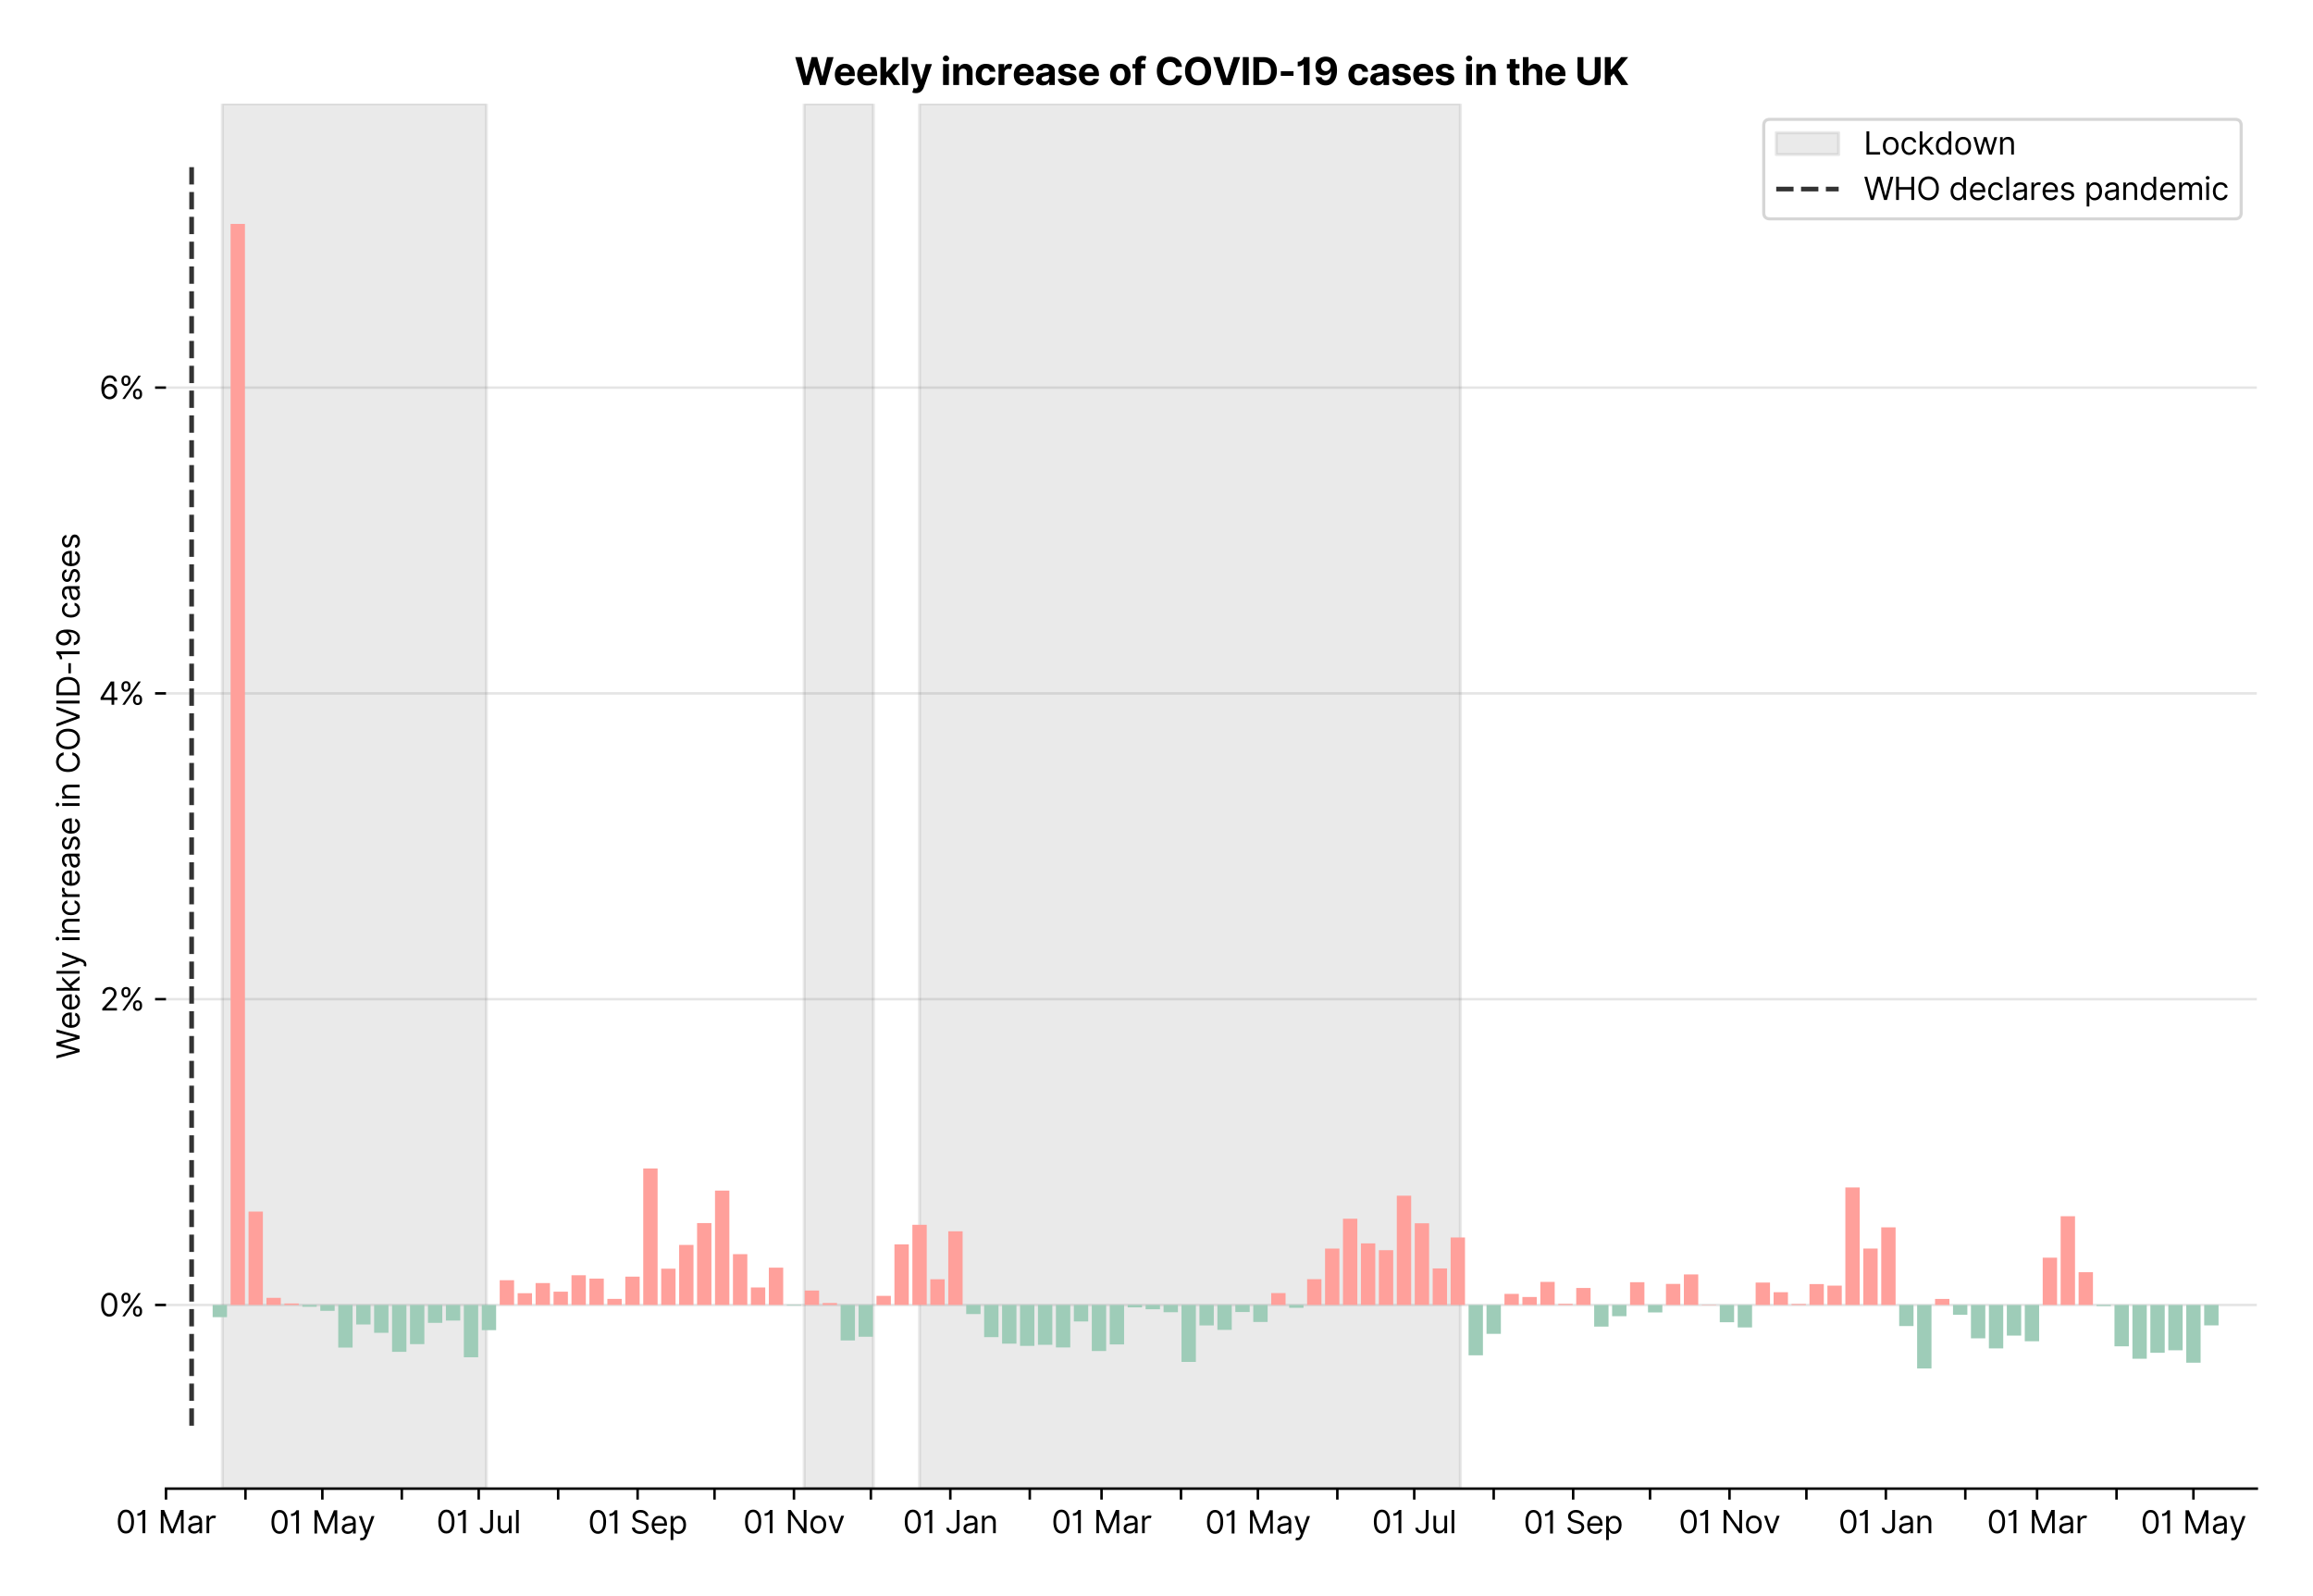 <?xml version="1.0" encoding="utf-8" standalone="no"?>
<!DOCTYPE svg PUBLIC "-//W3C//DTD SVG 1.1//EN"
  "http://www.w3.org/Graphics/SVG/1.1/DTD/svg11.dtd">
<svg xmlns:xlink="http://www.w3.org/1999/xlink" viewBox="0 0 740.763 511.234" xmlns="http://www.w3.org/2000/svg" version="1.1">
 <defs>
  <style type="text/css">*{stroke-linejoin: round; stroke-linecap: butt}</style>
 </defs>
 <g id="figure_1">
  <g id="patch_1">
   <path d="M 0 511.234 
L 740.763 511.234 
L 740.763 0 
L 0 0 
z
" style="fill: #ffffff"/>
  </g>
  <g id="axes_1">
   <g id="patch_2">
    <path d="M 53.163 476.745 
L 722.763 476.745 
L 722.763 33.225 
L 53.163 33.225 
z
" style="fill: #ffffff"/>
   </g>
   <g id="matplotlib.axis_1">
    <g id="xtick_1">
     <g id="line2d_1">
      <defs>
       <path id="m524403a541" d="M 0 0 
L 0 3.5 
" style="stroke: #000000; stroke-width: 0.8"/>
      </defs>
      <g>
       <use xlink:href="#m524403a541" x="53.163" y="476.745" style="stroke: #000000; stroke-width: 0.8"/>
      </g>
     </g>
     <g id="text_1">
      <!-- 01 Mar -->
      <g transform="translate(37.126 491.018)scale(0.1 -0.1)">
       <defs>
        <path id="Inter-Regular-30" d="M 2000 -64 
Q 1230 -64 806 561 
Q 382 1186 382 2327 
Q 382 3459 809 4088 
Q 1236 4718 2000 4718 
Q 2764 4718 3191 4088 
Q 3618 3459 3618 2327 
Q 3618 1186 3194 561 
Q 2771 -64 2000 -64 
z
M 2000 436 
Q 2509 436 2791 927 
Q 3073 1418 3073 2327 
Q 3073 3234 2789 3730 
Q 2505 4227 2000 4227 
Q 1496 4227 1211 3730 
Q 927 3234 927 2327 
Q 927 1418 1210 927 
Q 1493 436 2000 436 
z
" transform="scale(0.016)"/>
        <path id="Inter-Regular-31" d="M 1973 4655 
L 1973 0 
L 1409 0 
L 1409 3836 
L 1373 3836 
Q 1341 3773 1209 3692 
Q 1077 3611 868 3551 
Q 659 3491 391 3491 
L 391 3964 
Q 661 3964 859 4061 
Q 1057 4159 1190 4291 
Q 1323 4423 1392 4529 
Q 1461 4636 1473 4655 
L 1973 4655 
z
" transform="scale(0.016)"/>
        <path id="Inter-Regular-20" transform="scale(0.016)"/>
        <path id="Inter-Regular-4d" d="M 564 4655 
L 1236 4655 
L 2818 791 
L 2873 791 
L 4455 4655 
L 5127 4655 
L 5127 0 
L 4600 0 
L 4600 3536 
L 4555 3536 
L 3100 0 
L 2591 0 
L 1136 3536 
L 1091 3536 
L 1091 0 
L 564 0 
L 564 4655 
z
" transform="scale(0.016)"/>
        <path id="Inter-Regular-61" d="M 1518 -82 
Q 1186 -82 916 44 
Q 646 170 486 410 
Q 327 650 327 991 
Q 327 1291 445 1478 
Q 564 1666 761 1773 
Q 959 1880 1199 1933 
Q 1439 1986 1682 2018 
Q 2000 2059 2199 2080 
Q 2398 2102 2490 2154 
Q 2582 2207 2582 2336 
L 2582 2355 
Q 2582 2691 2399 2877 
Q 2216 3064 1846 3064 
Q 1461 3064 1243 2895 
Q 1025 2727 936 2536 
L 427 2718 
Q 564 3036 792 3214 
Q 1021 3393 1292 3464 
Q 1564 3536 1827 3536 
Q 1996 3536 2215 3496 
Q 2434 3457 2640 3334 
Q 2846 3211 2982 2963 
Q 3118 2716 3118 2300 
L 3118 0 
L 2582 0 
L 2582 473 
L 2555 473 
Q 2500 359 2373 229 
Q 2246 100 2034 9 
Q 1823 -82 1518 -82 
z
M 1600 400 
Q 1918 400 2137 525 
Q 2357 650 2469 847 
Q 2582 1045 2582 1264 
L 2582 1755 
Q 2548 1714 2433 1681 
Q 2318 1648 2169 1624 
Q 2021 1600 1881 1583 
Q 1741 1566 1655 1555 
Q 1446 1527 1265 1467 
Q 1084 1407 974 1287 
Q 864 1168 864 964 
Q 864 684 1072 542 
Q 1280 400 1600 400 
z
" transform="scale(0.016)"/>
        <path id="Inter-Regular-72" d="M 491 0 
L 491 3491 
L 1009 3491 
L 1009 2964 
L 1046 2964 
Q 1139 3223 1389 3384 
Q 1639 3545 1955 3545 
Q 2100 3545 2209 3511 
Q 2318 3477 2400 3418 
L 2218 2964 
Q 2161 2993 2085 3010 
Q 2009 3027 1909 3027 
Q 1527 3027 1277 2794 
Q 1027 2561 1027 2209 
L 1027 0 
L 491 0 
z
" transform="scale(0.016)"/>
       </defs>
       <use xlink:href="#Inter-Regular-30"/>
       <use xlink:href="#Inter-Regular-31" x="62.5"/>
       <use xlink:href="#Inter-Regular-20" x="106.676"/>
       <use xlink:href="#Inter-Regular-4d" x="134.801"/>
       <use xlink:href="#Inter-Regular-61" x="225.994"/>
       <use xlink:href="#Inter-Regular-72" x="282.386"/>
      </g>
     </g>
    </g>
    <g id="xtick_2">
     <g id="line2d_2">
      <g>
       <use xlink:href="#m524403a541" x="78.609" y="476.745" style="stroke: #000000; stroke-width: 0.8"/>
      </g>
     </g>
    </g>
    <g id="xtick_3">
     <g id="line2d_3">
      <g>
       <use xlink:href="#m524403a541" x="103.235" y="476.745" style="stroke: #000000; stroke-width: 0.8"/>
      </g>
     </g>
     <g id="text_2">
      <!-- 01 May -->
      <g transform="translate(86.332 491.117)scale(0.1 -0.1)">
       <defs>
        <path id="Inter-Regular-79" d="M 818 -1355 
Q 682 -1355 575 -1333 
Q 468 -1311 427 -1291 
L 564 -818 
Q 857 -893 1053 -814 
Q 1250 -736 1391 -345 
L 1509 -18 
L 218 3491 
L 800 3491 
L 1764 709 
L 1800 709 
L 2764 3491 
L 3346 3491 
L 1846 -564 
Q 1550 -1355 818 -1355 
z
" transform="scale(0.016)"/>
       </defs>
       <use xlink:href="#Inter-Regular-30"/>
       <use xlink:href="#Inter-Regular-31" x="62.5"/>
       <use xlink:href="#Inter-Regular-20" x="106.676"/>
       <use xlink:href="#Inter-Regular-4d" x="134.801"/>
       <use xlink:href="#Inter-Regular-61" x="225.994"/>
       <use xlink:href="#Inter-Regular-79" x="282.386"/>
      </g>
     </g>
    </g>
    <g id="xtick_4">
     <g id="line2d_4">
      <g>
       <use xlink:href="#m524403a541" x="128.682" y="476.745" style="stroke: #000000; stroke-width: 0.8"/>
      </g>
     </g>
    </g>
    <g id="xtick_5">
     <g id="line2d_5">
      <g>
       <use xlink:href="#m524403a541" x="153.308" y="476.745" style="stroke: #000000; stroke-width: 0.8"/>
      </g>
     </g>
     <g id="text_3">
      <!-- 01 Jul -->
      <g transform="translate(139.765 491.018)scale(0.1 -0.1)">
       <defs>
        <path id="Inter-Regular-4a" d="M 2346 4655 
L 2909 4655 
L 2909 1327 
Q 2909 657 2549 296 
Q 2189 -64 1582 -64 
Q 1200 -64 902 76 
Q 605 216 434 475 
Q 264 734 264 1091 
L 818 1091 
Q 818 795 1034 615 
Q 1250 436 1582 436 
Q 1948 436 2147 664 
Q 2346 893 2346 1327 
L 2346 4655 
z
" transform="scale(0.016)"/>
        <path id="Inter-Regular-75" d="M 2691 1427 
L 2691 3491 
L 3227 3491 
L 3227 0 
L 2691 0 
L 2691 591 
L 2655 591 
Q 2532 325 2273 140 
Q 2014 -45 1618 -45 
Q 1127 -45 809 280 
Q 491 605 491 1273 
L 491 3491 
L 1027 3491 
L 1027 1309 
Q 1027 927 1242 700 
Q 1457 473 1791 473 
Q 1991 473 2199 575 
Q 2407 677 2549 888 
Q 2691 1100 2691 1427 
z
" transform="scale(0.016)"/>
        <path id="Inter-Regular-6c" d="M 1027 4655 
L 1027 0 
L 491 0 
L 491 4655 
L 1027 4655 
z
" transform="scale(0.016)"/>
       </defs>
       <use xlink:href="#Inter-Regular-30"/>
       <use xlink:href="#Inter-Regular-31" x="62.5"/>
       <use xlink:href="#Inter-Regular-20" x="106.676"/>
       <use xlink:href="#Inter-Regular-4a" x="134.801"/>
       <use xlink:href="#Inter-Regular-75" x="189.063"/>
       <use xlink:href="#Inter-Regular-6c" x="247.159"/>
      </g>
     </g>
    </g>
    <g id="xtick_6">
     <g id="line2d_6">
      <g>
       <use xlink:href="#m524403a541" x="178.755" y="476.745" style="stroke: #000000; stroke-width: 0.8"/>
      </g>
     </g>
    </g>
    <g id="xtick_7">
     <g id="line2d_7">
      <g>
       <use xlink:href="#m524403a541" x="204.202" y="476.745" style="stroke: #000000; stroke-width: 0.8"/>
      </g>
     </g>
     <g id="text_4">
      <!-- 01 Sep -->
      <g transform="translate(188.315 491.117)scale(0.1 -0.1)">
       <defs>
        <path id="Inter-Regular-53" d="M 3109 3491 
Q 3068 3836 2777 4027 
Q 2486 4218 2064 4218 
Q 1600 4218 1318 3999 
Q 1036 3780 1036 3445 
Q 1036 3195 1189 3042 
Q 1343 2889 1553 2803 
Q 1764 2718 1936 2673 
L 2409 2545 
Q 2591 2498 2815 2414 
Q 3039 2330 3244 2185 
Q 3450 2041 3584 1816 
Q 3718 1591 3718 1264 
Q 3718 886 3521 581 
Q 3325 277 2949 97 
Q 2573 -82 2036 -82 
Q 1286 -82 845 272 
Q 405 627 364 1200 
L 946 1200 
Q 968 936 1124 764 
Q 1280 593 1519 510 
Q 1759 427 2036 427 
Q 2359 427 2616 533 
Q 2873 639 3023 828 
Q 3173 1018 3173 1273 
Q 3173 1505 3043 1650 
Q 2914 1795 2702 1886 
Q 2491 1977 2246 2045 
L 1673 2209 
Q 1127 2366 809 2657 
Q 491 2948 491 3418 
Q 491 3809 703 4101 
Q 916 4393 1276 4555 
Q 1636 4718 2082 4718 
Q 2532 4718 2882 4558 
Q 3232 4398 3437 4120 
Q 3643 3843 3655 3491 
L 3109 3491 
z
" transform="scale(0.016)"/>
        <path id="Inter-Regular-65" d="M 1955 -73 
Q 1450 -73 1085 151 
Q 721 375 524 778 
Q 327 1182 327 1718 
Q 327 2255 524 2665 
Q 721 3075 1074 3305 
Q 1427 3536 1900 3536 
Q 2173 3536 2439 3445 
Q 2705 3355 2923 3151 
Q 3141 2948 3270 2614 
Q 3400 2280 3400 1791 
L 3400 1564 
L 866 1564 
Q 884 1005 1183 707 
Q 1482 409 1955 409 
Q 2271 409 2498 545 
Q 2725 682 2827 955 
L 3346 809 
Q 3223 414 2854 170 
Q 2486 -73 1955 -73 
z
M 866 2027 
L 2855 2027 
Q 2855 2470 2595 2762 
Q 2336 3055 1900 3055 
Q 1593 3055 1368 2911 
Q 1143 2768 1013 2533 
Q 884 2298 866 2027 
z
" transform="scale(0.016)"/>
        <path id="Inter-Regular-70" d="M 491 -1309 
L 491 3491 
L 1009 3491 
L 1009 2936 
L 1073 2936 
Q 1132 3027 1237 3169 
Q 1343 3311 1542 3423 
Q 1741 3536 2082 3536 
Q 2523 3536 2859 3315 
Q 3196 3095 3384 2690 
Q 3573 2286 3573 1736 
Q 3573 1182 3384 776 
Q 3196 370 2861 148 
Q 2527 -73 2091 -73 
Q 1755 -73 1552 39 
Q 1350 152 1241 296 
Q 1132 441 1073 536 
L 1027 536 
L 1027 -1309 
L 491 -1309 
z
M 1018 1745 
Q 1018 1152 1276 780 
Q 1534 409 2018 409 
Q 2355 409 2581 587 
Q 2807 766 2921 1069 
Q 3036 1373 3036 1745 
Q 3036 2114 2923 2410 
Q 2811 2707 2585 2881 
Q 2359 3055 2018 3055 
Q 1527 3055 1272 2693 
Q 1018 2332 1018 1745 
z
" transform="scale(0.016)"/>
       </defs>
       <use xlink:href="#Inter-Regular-30"/>
       <use xlink:href="#Inter-Regular-31" x="62.5"/>
       <use xlink:href="#Inter-Regular-20" x="106.676"/>
       <use xlink:href="#Inter-Regular-53" x="134.801"/>
       <use xlink:href="#Inter-Regular-65" x="198.58"/>
       <use xlink:href="#Inter-Regular-70" x="256.818"/>
      </g>
     </g>
    </g>
    <g id="xtick_8">
     <g id="line2d_8">
      <g>
       <use xlink:href="#m524403a541" x="228.828" y="476.745" style="stroke: #000000; stroke-width: 0.8"/>
      </g>
     </g>
    </g>
    <g id="xtick_9">
     <g id="line2d_9">
      <g>
       <use xlink:href="#m524403a541" x="254.275" y="476.745" style="stroke: #000000; stroke-width: 0.8"/>
      </g>
     </g>
     <g id="text_5">
      <!-- 01 Nov -->
      <g transform="translate(238.004 491.018)scale(0.1 -0.1)">
       <defs>
        <path id="Inter-Regular-4e" d="M 4255 4655 
L 4255 0 
L 3709 0 
L 1173 3655 
L 1127 3655 
L 1127 0 
L 564 0 
L 564 4655 
L 1109 4655 
L 3655 991 
L 3700 991 
L 3700 4655 
L 4255 4655 
z
" transform="scale(0.016)"/>
        <path id="Inter-Regular-6f" d="M 1909 -73 
Q 1436 -73 1080 152 
Q 725 377 526 781 
Q 327 1186 327 1727 
Q 327 2273 526 2679 
Q 725 3086 1080 3311 
Q 1436 3536 1909 3536 
Q 2382 3536 2737 3311 
Q 3093 3086 3292 2679 
Q 3491 2273 3491 1727 
Q 3491 1186 3292 781 
Q 3093 377 2737 152 
Q 2382 -73 1909 -73 
z
M 1909 409 
Q 2268 409 2500 593 
Q 2732 777 2843 1077 
Q 2955 1377 2955 1727 
Q 2955 2077 2843 2379 
Q 2732 2682 2500 2868 
Q 2268 3055 1909 3055 
Q 1550 3055 1318 2868 
Q 1086 2682 975 2379 
Q 864 2077 864 1727 
Q 864 1377 975 1077 
Q 1086 777 1318 593 
Q 1550 409 1909 409 
z
" transform="scale(0.016)"/>
        <path id="Inter-Regular-76" d="M 3346 3491 
L 2055 0 
L 1509 0 
L 218 3491 
L 800 3491 
L 1764 709 
L 1800 709 
L 2764 3491 
L 3346 3491 
z
" transform="scale(0.016)"/>
       </defs>
       <use xlink:href="#Inter-Regular-30"/>
       <use xlink:href="#Inter-Regular-31" x="62.5"/>
       <use xlink:href="#Inter-Regular-20" x="106.676"/>
       <use xlink:href="#Inter-Regular-4e" x="134.801"/>
       <use xlink:href="#Inter-Regular-6f" x="210.085"/>
       <use xlink:href="#Inter-Regular-76" x="269.744"/>
      </g>
     </g>
    </g>
    <g id="xtick_10">
     <g id="line2d_10">
      <g>
       <use xlink:href="#m524403a541" x="278.901" y="476.745" style="stroke: #000000; stroke-width: 0.8"/>
      </g>
     </g>
    </g>
    <g id="xtick_11">
     <g id="line2d_11">
      <g>
       <use xlink:href="#m524403a541" x="304.348" y="476.745" style="stroke: #000000; stroke-width: 0.8"/>
      </g>
     </g>
     <g id="text_6">
      <!-- 01 Jan -->
      <g transform="translate(289.149 491.018)scale(0.1 -0.1)">
       <defs>
        <path id="Inter-Regular-6e" d="M 1027 2100 
L 1027 0 
L 491 0 
L 491 3491 
L 1009 3491 
L 1009 2945 
L 1055 2945 
Q 1177 3211 1427 3373 
Q 1677 3536 2073 3536 
Q 2602 3536 2928 3211 
Q 3255 2886 3255 2218 
L 3255 0 
L 2718 0 
L 2718 2182 
Q 2718 2593 2504 2824 
Q 2291 3055 1918 3055 
Q 1534 3055 1280 2806 
Q 1027 2557 1027 2100 
z
" transform="scale(0.016)"/>
       </defs>
       <use xlink:href="#Inter-Regular-30"/>
       <use xlink:href="#Inter-Regular-31" x="62.5"/>
       <use xlink:href="#Inter-Regular-20" x="106.676"/>
       <use xlink:href="#Inter-Regular-4a" x="134.801"/>
       <use xlink:href="#Inter-Regular-61" x="189.063"/>
       <use xlink:href="#Inter-Regular-6e" x="245.455"/>
      </g>
     </g>
    </g>
    <g id="xtick_12">
     <g id="line2d_12">
      <g>
       <use xlink:href="#m524403a541" x="329.795" y="476.745" style="stroke: #000000; stroke-width: 0.8"/>
      </g>
     </g>
    </g>
    <g id="xtick_13">
     <g id="line2d_13">
      <g>
       <use xlink:href="#m524403a541" x="352.779" y="476.745" style="stroke: #000000; stroke-width: 0.8"/>
      </g>
     </g>
     <g id="text_7">
      <!-- 01 Mar -->
      <g transform="translate(336.743 491.018)scale(0.1 -0.1)">
       <use xlink:href="#Inter-Regular-30"/>
       <use xlink:href="#Inter-Regular-31" x="62.5"/>
       <use xlink:href="#Inter-Regular-20" x="106.676"/>
       <use xlink:href="#Inter-Regular-4d" x="134.801"/>
       <use xlink:href="#Inter-Regular-61" x="225.994"/>
       <use xlink:href="#Inter-Regular-72" x="282.386"/>
      </g>
     </g>
    </g>
    <g id="xtick_14">
     <g id="line2d_14">
      <g>
       <use xlink:href="#m524403a541" x="378.226" y="476.745" style="stroke: #000000; stroke-width: 0.8"/>
      </g>
     </g>
    </g>
    <g id="xtick_15">
     <g id="line2d_15">
      <g>
       <use xlink:href="#m524403a541" x="402.852" y="476.745" style="stroke: #000000; stroke-width: 0.8"/>
      </g>
     </g>
     <g id="text_8">
      <!-- 01 May -->
      <g transform="translate(385.949 491.117)scale(0.1 -0.1)">
       <use xlink:href="#Inter-Regular-30"/>
       <use xlink:href="#Inter-Regular-31" x="62.5"/>
       <use xlink:href="#Inter-Regular-20" x="106.676"/>
       <use xlink:href="#Inter-Regular-4d" x="134.801"/>
       <use xlink:href="#Inter-Regular-61" x="225.994"/>
       <use xlink:href="#Inter-Regular-79" x="282.386"/>
      </g>
     </g>
    </g>
    <g id="xtick_16">
     <g id="line2d_16">
      <g>
       <use xlink:href="#m524403a541" x="428.299" y="476.745" style="stroke: #000000; stroke-width: 0.8"/>
      </g>
     </g>
    </g>
    <g id="xtick_17">
     <g id="line2d_17">
      <g>
       <use xlink:href="#m524403a541" x="452.925" y="476.745" style="stroke: #000000; stroke-width: 0.8"/>
      </g>
     </g>
     <g id="text_9">
      <!-- 01 Jul -->
      <g transform="translate(439.381 491.018)scale(0.1 -0.1)">
       <use xlink:href="#Inter-Regular-30"/>
       <use xlink:href="#Inter-Regular-31" x="62.5"/>
       <use xlink:href="#Inter-Regular-20" x="106.676"/>
       <use xlink:href="#Inter-Regular-4a" x="134.801"/>
       <use xlink:href="#Inter-Regular-75" x="189.063"/>
       <use xlink:href="#Inter-Regular-6c" x="247.159"/>
      </g>
     </g>
    </g>
    <g id="xtick_18">
     <g id="line2d_18">
      <g>
       <use xlink:href="#m524403a541" x="478.372" y="476.745" style="stroke: #000000; stroke-width: 0.8"/>
      </g>
     </g>
    </g>
    <g id="xtick_19">
     <g id="line2d_19">
      <g>
       <use xlink:href="#m524403a541" x="503.819" y="476.745" style="stroke: #000000; stroke-width: 0.8"/>
      </g>
     </g>
     <g id="text_10">
      <!-- 01 Sep -->
      <g transform="translate(487.931 491.117)scale(0.1 -0.1)">
       <use xlink:href="#Inter-Regular-30"/>
       <use xlink:href="#Inter-Regular-31" x="62.5"/>
       <use xlink:href="#Inter-Regular-20" x="106.676"/>
       <use xlink:href="#Inter-Regular-53" x="134.801"/>
       <use xlink:href="#Inter-Regular-65" x="198.58"/>
       <use xlink:href="#Inter-Regular-70" x="256.818"/>
      </g>
     </g>
    </g>
    <g id="xtick_20">
     <g id="line2d_20">
      <g>
       <use xlink:href="#m524403a541" x="528.445" y="476.745" style="stroke: #000000; stroke-width: 0.8"/>
      </g>
     </g>
    </g>
    <g id="xtick_21">
     <g id="line2d_21">
      <g>
       <use xlink:href="#m524403a541" x="553.892" y="476.745" style="stroke: #000000; stroke-width: 0.8"/>
      </g>
     </g>
     <g id="text_11">
      <!-- 01 Nov -->
      <g transform="translate(537.621 491.018)scale(0.1 -0.1)">
       <use xlink:href="#Inter-Regular-30"/>
       <use xlink:href="#Inter-Regular-31" x="62.5"/>
       <use xlink:href="#Inter-Regular-20" x="106.676"/>
       <use xlink:href="#Inter-Regular-4e" x="134.801"/>
       <use xlink:href="#Inter-Regular-6f" x="210.085"/>
       <use xlink:href="#Inter-Regular-76" x="269.744"/>
      </g>
     </g>
    </g>
    <g id="xtick_22">
     <g id="line2d_22">
      <g>
       <use xlink:href="#m524403a541" x="578.518" y="476.745" style="stroke: #000000; stroke-width: 0.8"/>
      </g>
     </g>
    </g>
    <g id="xtick_23">
     <g id="line2d_23">
      <g>
       <use xlink:href="#m524403a541" x="603.965" y="476.745" style="stroke: #000000; stroke-width: 0.8"/>
      </g>
     </g>
     <g id="text_12">
      <!-- 01 Jan -->
      <g transform="translate(588.766 491.018)scale(0.1 -0.1)">
       <use xlink:href="#Inter-Regular-30"/>
       <use xlink:href="#Inter-Regular-31" x="62.5"/>
       <use xlink:href="#Inter-Regular-20" x="106.676"/>
       <use xlink:href="#Inter-Regular-4a" x="134.801"/>
       <use xlink:href="#Inter-Regular-61" x="189.063"/>
       <use xlink:href="#Inter-Regular-6e" x="245.455"/>
      </g>
     </g>
    </g>
    <g id="xtick_24">
     <g id="line2d_24">
      <g>
       <use xlink:href="#m524403a541" x="629.412" y="476.745" style="stroke: #000000; stroke-width: 0.8"/>
      </g>
     </g>
    </g>
    <g id="xtick_25">
     <g id="line2d_25">
      <g>
       <use xlink:href="#m524403a541" x="652.396" y="476.745" style="stroke: #000000; stroke-width: 0.8"/>
      </g>
     </g>
     <g id="text_13">
      <!-- 01 Mar -->
      <g transform="translate(636.359 491.018)scale(0.1 -0.1)">
       <use xlink:href="#Inter-Regular-30"/>
       <use xlink:href="#Inter-Regular-31" x="62.5"/>
       <use xlink:href="#Inter-Regular-20" x="106.676"/>
       <use xlink:href="#Inter-Regular-4d" x="134.801"/>
       <use xlink:href="#Inter-Regular-61" x="225.994"/>
       <use xlink:href="#Inter-Regular-72" x="282.386"/>
      </g>
     </g>
    </g>
    <g id="xtick_26">
     <g id="line2d_26">
      <g>
       <use xlink:href="#m524403a541" x="677.843" y="476.745" style="stroke: #000000; stroke-width: 0.8"/>
      </g>
     </g>
    </g>
    <g id="xtick_27">
     <g id="line2d_27">
      <g>
       <use xlink:href="#m524403a541" x="702.469" y="476.745" style="stroke: #000000; stroke-width: 0.8"/>
      </g>
     </g>
     <g id="text_14">
      <!-- 01 May -->
      <g transform="translate(685.566 491.117)scale(0.1 -0.1)">
       <use xlink:href="#Inter-Regular-30"/>
       <use xlink:href="#Inter-Regular-31" x="62.5"/>
       <use xlink:href="#Inter-Regular-20" x="106.676"/>
       <use xlink:href="#Inter-Regular-4d" x="134.801"/>
       <use xlink:href="#Inter-Regular-61" x="225.994"/>
       <use xlink:href="#Inter-Regular-79" x="282.386"/>
      </g>
     </g>
    </g>
   </g>
   <g id="matplotlib.axis_2">
    <g id="ytick_1">
     <g id="line2d_28">
      <path d="M 53.163 417.92 
L 722.763 417.92 
" clip-path="url(#p6e1149d9ff)" style="fill: none; stroke: #e5e5e5; stroke-width: 0.8; stroke-linecap: square"/>
     </g>
     <g id="line2d_29">
      <defs>
       <path id="ma62d5e4776" d="M 0 0 
L -3.5 0 
" style="stroke: #000000; stroke-width: 0.8"/>
      </defs>
      <g>
       <use xlink:href="#ma62d5e4776" x="53.163" y="417.92" style="stroke: #000000; stroke-width: 0.8"/>
      </g>
     </g>
     <g id="text_15">
      <!-- 0% -->
      <g transform="translate(31.788 421.557)scale(0.1 -0.1)">
       <defs>
        <path id="Inter-Regular-25" d="M 2855 873 
L 2855 1118 
Q 2855 1373 2960 1585 
Q 3066 1798 3269 1926 
Q 3473 2055 3764 2055 
Q 4059 2055 4259 1926 
Q 4459 1798 4561 1585 
Q 4664 1373 4664 1118 
L 4664 873 
Q 4664 618 4560 405 
Q 4457 193 4256 64 
Q 4055 -64 3764 -64 
Q 3468 -64 3266 64 
Q 3064 193 2959 405 
Q 2855 618 2855 873 
z
M 536 3536 
L 536 3782 
Q 536 4036 642 4248 
Q 748 4461 951 4589 
Q 1155 4718 1446 4718 
Q 1741 4718 1941 4589 
Q 2141 4461 2243 4248 
Q 2346 4036 2346 3782 
L 2346 3536 
Q 2346 3282 2242 3069 
Q 2139 2857 1937 2728 
Q 1736 2600 1446 2600 
Q 1150 2600 948 2728 
Q 746 2857 641 3069 
Q 536 3282 536 3536 
z
M 709 0 
L 3909 4655 
L 4427 4655 
L 1227 0 
L 709 0 
z
M 3318 1118 
L 3318 873 
Q 3318 661 3418 494 
Q 3518 327 3764 327 
Q 4002 327 4101 494 
Q 4200 661 4200 873 
L 4200 1118 
Q 4200 1330 4104 1497 
Q 4009 1664 3764 1664 
Q 3525 1664 3421 1497 
Q 3318 1330 3318 1118 
z
M 1000 3782 
L 1000 3536 
Q 1000 3325 1100 3158 
Q 1200 2991 1446 2991 
Q 1684 2991 1783 3158 
Q 1882 3325 1882 3536 
L 1882 3782 
Q 1882 3993 1786 4160 
Q 1691 4327 1446 4327 
Q 1207 4327 1103 4160 
Q 1000 3993 1000 3782 
z
" transform="scale(0.016)"/>
       </defs>
       <use xlink:href="#Inter-Regular-30"/>
       <use xlink:href="#Inter-Regular-25" x="62.5"/>
      </g>
     </g>
    </g>
    <g id="ytick_2">
     <g id="line2d_30">
      <path d="M 53.163 319.991 
L 722.763 319.991 
" clip-path="url(#p6e1149d9ff)" style="fill: none; stroke: #e5e5e5; stroke-width: 0.8; stroke-linecap: square"/>
     </g>
     <g id="line2d_31">
      <g>
       <use xlink:href="#ma62d5e4776" x="53.163" y="319.991" style="stroke: #000000; stroke-width: 0.8"/>
      </g>
     </g>
     <g id="text_16">
      <!-- 2% -->
      <g transform="translate(31.986 323.628)scale(0.1 -0.1)">
       <defs>
        <path id="Inter-Regular-32" d="M 482 0 
L 482 409 
L 2018 2091 
Q 2289 2386 2464 2605 
Q 2639 2825 2724 3019 
Q 2809 3214 2809 3427 
Q 2809 3795 2553 4011 
Q 2298 4227 1918 4227 
Q 1514 4227 1275 3985 
Q 1036 3743 1036 3345 
L 500 3345 
Q 500 3755 688 4064 
Q 877 4373 1203 4545 
Q 1530 4718 1936 4718 
Q 2346 4718 2661 4545 
Q 2977 4373 3156 4079 
Q 3336 3786 3336 3427 
Q 3336 3170 3244 2926 
Q 3152 2682 2926 2383 
Q 2700 2084 2300 1655 
L 1255 536 
L 1255 500 
L 3418 500 
L 3418 0 
L 482 0 
z
" transform="scale(0.016)"/>
       </defs>
       <use xlink:href="#Inter-Regular-32"/>
       <use xlink:href="#Inter-Regular-25" x="60.511"/>
      </g>
     </g>
    </g>
    <g id="ytick_3">
     <g id="line2d_32">
      <path d="M 53.163 222.062 
L 722.763 222.062 
" clip-path="url(#p6e1149d9ff)" style="fill: none; stroke: #e5e5e5; stroke-width: 0.8; stroke-linecap: square"/>
     </g>
     <g id="line2d_33">
      <g>
       <use xlink:href="#ma62d5e4776" x="53.163" y="222.062" style="stroke: #000000; stroke-width: 0.8"/>
      </g>
     </g>
     <g id="text_17">
      <!-- 4% -->
      <g transform="translate(31.617 225.699)scale(0.1 -0.1)">
       <defs>
        <path id="Inter-Regular-34" d="M 373 955 
L 373 1418 
L 2418 4655 
L 3100 4655 
L 3100 1455 
L 3736 1455 
L 3736 955 
L 3100 955 
L 3100 0 
L 2564 0 
L 2564 955 
L 373 955 
z
M 2564 1455 
L 2564 3936 
L 2527 3936 
L 982 1491 
L 982 1455 
L 2564 1455 
z
" transform="scale(0.016)"/>
       </defs>
       <use xlink:href="#Inter-Regular-34"/>
       <use xlink:href="#Inter-Regular-25" x="64.205"/>
      </g>
     </g>
    </g>
    <g id="ytick_4">
     <g id="line2d_34">
      <path d="M 53.163 124.133 
L 722.763 124.133 
" clip-path="url(#p6e1149d9ff)" style="fill: none; stroke: #e5e5e5; stroke-width: 0.8; stroke-linecap: square"/>
     </g>
     <g id="line2d_35">
      <g>
       <use xlink:href="#ma62d5e4776" x="53.163" y="124.133" style="stroke: #000000; stroke-width: 0.8"/>
      </g>
     </g>
     <g id="text_18">
      <!-- 6% -->
      <g transform="translate(31.802 127.77)scale(0.1 -0.1)">
       <defs>
        <path id="Inter-Regular-36" d="M 2027 -64 
Q 1741 -59 1454 45 
Q 1168 150 932 399 
Q 696 648 552 1074 
Q 409 1500 409 2145 
Q 409 3386 861 4056 
Q 1314 4727 2100 4727 
Q 2686 4727 3073 4384 
Q 3461 4041 3546 3491 
L 2991 3491 
Q 2914 3811 2691 4019 
Q 2468 4227 2100 4227 
Q 1559 4227 1249 3755 
Q 939 3284 936 2427 
L 973 2427 
Q 1164 2716 1461 2880 
Q 1759 3045 2118 3045 
Q 2518 3045 2850 2846 
Q 3182 2648 3382 2299 
Q 3582 1950 3582 1500 
Q 3582 1068 3389 710 
Q 3196 352 2847 142 
Q 2498 -68 2027 -64 
z
M 2027 436 
Q 2314 436 2542 579 
Q 2771 723 2903 964 
Q 3036 1205 3036 1500 
Q 3036 1789 2908 2026 
Q 2780 2264 2556 2404 
Q 2332 2545 2046 2545 
Q 1757 2545 1525 2397 
Q 1293 2250 1157 2010 
Q 1021 1770 1018 1491 
Q 1018 1214 1149 973 
Q 1280 732 1508 584 
Q 1736 436 2027 436 
z
" transform="scale(0.016)"/>
       </defs>
       <use xlink:href="#Inter-Regular-36"/>
       <use xlink:href="#Inter-Regular-25" x="62.358"/>
      </g>
     </g>
    </g>
    <g id="text_19">
     <!-- Weekly increase in COVID-19 cases -->
     <g transform="translate(25.5 339.178)rotate(-90)scale(0.1 -0.1)">
      <defs>
       <path id="Inter-Regular-57" d="M 1409 0 
L 136 4655 
L 709 4655 
L 1682 864 
L 1727 864 
L 2718 4655 
L 3355 4655 
L 4346 864 
L 4391 864 
L 5364 4655 
L 5936 4655 
L 4664 0 
L 4082 0 
L 3055 3709 
L 3018 3709 
L 1991 0 
L 1409 0 
z
" transform="scale(0.016)"/>
       <path id="Inter-Regular-6b" d="M 491 0 
L 491 4655 
L 1027 4655 
L 1027 1936 
L 1091 1936 
L 2618 3491 
L 3282 3491 
L 1807 2000 
L 3391 0 
L 2709 0 
L 1402 1655 
L 1027 1307 
L 1027 0 
L 491 0 
z
" transform="scale(0.016)"/>
       <path id="Inter-Regular-69" d="M 491 0 
L 491 3491 
L 1027 3491 
L 1027 0 
L 491 0 
z
M 764 4073 
Q 607 4073 494 4179 
Q 382 4286 382 4436 
Q 382 4586 494 4693 
Q 607 4800 764 4800 
Q 921 4800 1033 4693 
Q 1146 4586 1146 4436 
Q 1146 4286 1033 4179 
Q 921 4073 764 4073 
z
" transform="scale(0.016)"/>
       <path id="Inter-Regular-63" d="M 1909 -73 
Q 1418 -73 1063 159 
Q 709 391 518 798 
Q 327 1205 327 1727 
Q 327 2259 524 2667 
Q 721 3075 1074 3305 
Q 1427 3536 1900 3536 
Q 2268 3536 2563 3400 
Q 2859 3264 3047 3018 
Q 3236 2773 3282 2445 
L 2746 2445 
Q 2684 2684 2474 2869 
Q 2264 3055 1909 3055 
Q 1439 3055 1151 2697 
Q 864 2339 864 1745 
Q 864 1139 1148 774 
Q 1432 409 1909 409 
Q 2223 409 2447 570 
Q 2671 732 2746 1018 
L 3282 1018 
Q 3236 709 3058 462 
Q 2880 216 2588 71 
Q 2296 -73 1909 -73 
z
" transform="scale(0.016)"/>
       <path id="Inter-Regular-73" d="M 2964 2709 
L 2482 2573 
Q 2411 2755 2245 2914 
Q 2080 3073 1727 3073 
Q 1407 3073 1194 2926 
Q 982 2780 982 2555 
Q 982 2355 1127 2239 
Q 1273 2123 1582 2045 
L 2100 1918 
Q 3027 1691 3027 973 
Q 3027 673 2855 436 
Q 2684 200 2377 63 
Q 2071 -73 1664 -73 
Q 1130 -73 780 159 
Q 430 391 336 836 
L 846 964 
Q 989 400 1655 400 
Q 2030 400 2251 560 
Q 2473 720 2473 945 
Q 2473 1316 1955 1436 
L 1373 1573 
Q 893 1686 669 1926 
Q 446 2166 446 2527 
Q 446 2823 613 3050 
Q 780 3277 1069 3406 
Q 1359 3536 1727 3536 
Q 2246 3536 2542 3309 
Q 2839 3082 2964 2709 
z
" transform="scale(0.016)"/>
       <path id="Inter-Regular-43" d="M 4309 3200 
L 3746 3200 
Q 3677 3523 3484 3743 
Q 3291 3964 3018 4077 
Q 2746 4191 2436 4191 
Q 2014 4191 1672 3977 
Q 1330 3764 1128 3348 
Q 927 2932 927 2327 
Q 927 1723 1128 1307 
Q 1330 891 1672 677 
Q 2014 464 2436 464 
Q 2746 464 3018 577 
Q 3291 691 3484 911 
Q 3677 1132 3746 1455 
L 4309 1455 
Q 4223 977 3957 637 
Q 3691 298 3298 117 
Q 2905 -64 2436 -64 
Q 1841 -64 1377 227 
Q 914 518 648 1054 
Q 382 1591 382 2327 
Q 382 3064 648 3600 
Q 914 4136 1377 4427 
Q 1841 4718 2436 4718 
Q 2905 4718 3298 4537 
Q 3691 4357 3957 4017 
Q 4223 3677 4309 3200 
z
" transform="scale(0.016)"/>
       <path id="Inter-Regular-4f" d="M 4491 2327 
Q 4491 1591 4225 1054 
Q 3959 518 3495 227 
Q 3032 -64 2436 -64 
Q 1841 -64 1377 227 
Q 914 518 648 1054 
Q 382 1591 382 2327 
Q 382 3064 648 3600 
Q 914 4136 1377 4427 
Q 1841 4718 2436 4718 
Q 3032 4718 3495 4427 
Q 3959 4136 4225 3600 
Q 4491 3064 4491 2327 
z
M 3946 2327 
Q 3946 2932 3744 3348 
Q 3543 3764 3201 3977 
Q 2859 4191 2436 4191 
Q 2014 4191 1672 3977 
Q 1330 3764 1128 3348 
Q 927 2932 927 2327 
Q 927 1723 1128 1307 
Q 1330 891 1672 677 
Q 2014 464 2436 464 
Q 2859 464 3201 677 
Q 3543 891 3744 1307 
Q 3946 1723 3946 2327 
z
" transform="scale(0.016)"/>
       <path id="Inter-Regular-56" d="M 755 4655 
L 2136 736 
L 2191 736 
L 3573 4655 
L 4164 4655 
L 2455 0 
L 1873 0 
L 164 4655 
L 755 4655 
z
" transform="scale(0.016)"/>
       <path id="Inter-Regular-49" d="M 1127 4655 
L 1127 0 
L 564 0 
L 564 4655 
L 1127 4655 
z
" transform="scale(0.016)"/>
       <path id="Inter-Regular-44" d="M 2000 0 
L 564 0 
L 564 4655 
L 2064 4655 
Q 2741 4655 3223 4376 
Q 3705 4098 3961 3578 
Q 4218 3059 4218 2336 
Q 4218 1609 3959 1085 
Q 3700 561 3204 280 
Q 2709 0 2000 0 
z
M 1127 500 
L 1964 500 
Q 2830 500 3251 992 
Q 3673 1484 3673 2336 
Q 3673 3182 3259 3668 
Q 2846 4155 2027 4155 
L 1127 4155 
L 1127 500 
z
" transform="scale(0.016)"/>
       <path id="Inter-Regular-2d" d="M 2491 2245 
L 2491 1745 
L 455 1745 
L 455 2245 
L 2491 2245 
z
" transform="scale(0.016)"/>
       <path id="Inter-Regular-39" d="M 1964 4727 
Q 2250 4725 2536 4618 
Q 2823 4511 3059 4263 
Q 3296 4016 3439 3590 
Q 3582 3164 3582 2518 
Q 3582 1277 3128 606 
Q 2675 -64 1891 -64 
Q 1305 -64 916 278 
Q 527 620 446 1173 
L 1000 1173 
Q 1075 852 1299 644 
Q 1523 436 1891 436 
Q 2430 436 2742 906 
Q 3055 1377 3055 2236 
L 3018 2236 
Q 2827 1950 2530 1784 
Q 2234 1618 1873 1618 
Q 1473 1618 1140 1817 
Q 807 2016 608 2365 
Q 409 2714 409 3164 
Q 409 3595 601 3952 
Q 793 4309 1142 4520 
Q 1491 4732 1964 4727 
z
M 1964 4227 
Q 1677 4227 1449 4084 
Q 1221 3941 1088 3700 
Q 955 3459 955 3164 
Q 955 2873 1083 2635 
Q 1211 2398 1435 2258 
Q 1659 2118 1946 2118 
Q 2232 2118 2465 2266 
Q 2698 2414 2835 2654 
Q 2973 2895 2973 3173 
Q 2973 3450 2842 3691 
Q 2711 3932 2483 4079 
Q 2255 4227 1964 4227 
z
" transform="scale(0.016)"/>
      </defs>
      <use xlink:href="#Inter-Regular-57"/>
      <use xlink:href="#Inter-Regular-65" x="94.886"/>
      <use xlink:href="#Inter-Regular-65" x="153.125"/>
      <use xlink:href="#Inter-Regular-6b" x="211.364"/>
      <use xlink:href="#Inter-Regular-6c" x="265.767"/>
      <use xlink:href="#Inter-Regular-79" x="289.489"/>
      <use xlink:href="#Inter-Regular-20" x="345.171"/>
      <use xlink:href="#Inter-Regular-69" x="373.296"/>
      <use xlink:href="#Inter-Regular-6e" x="397.017"/>
      <use xlink:href="#Inter-Regular-63" x="455.54"/>
      <use xlink:href="#Inter-Regular-72" x="511.364"/>
      <use xlink:href="#Inter-Regular-65" x="549.716"/>
      <use xlink:href="#Inter-Regular-61" x="607.955"/>
      <use xlink:href="#Inter-Regular-73" x="664.347"/>
      <use xlink:href="#Inter-Regular-65" x="716.619"/>
      <use xlink:href="#Inter-Regular-20" x="774.858"/>
      <use xlink:href="#Inter-Regular-69" x="802.983"/>
      <use xlink:href="#Inter-Regular-6e" x="826.705"/>
      <use xlink:href="#Inter-Regular-20" x="885.227"/>
      <use xlink:href="#Inter-Regular-43" x="913.352"/>
      <use xlink:href="#Inter-Regular-4f" x="986.08"/>
      <use xlink:href="#Inter-Regular-56" x="1062.216"/>
      <use xlink:href="#Inter-Regular-49" x="1129.83"/>
      <use xlink:href="#Inter-Regular-44" x="1156.25"/>
      <use xlink:href="#Inter-Regular-2d" x="1228.125"/>
      <use xlink:href="#Inter-Regular-31" x="1274.148"/>
      <use xlink:href="#Inter-Regular-39" x="1318.324"/>
      <use xlink:href="#Inter-Regular-20" x="1380.682"/>
      <use xlink:href="#Inter-Regular-63" x="1408.807"/>
      <use xlink:href="#Inter-Regular-61" x="1464.631"/>
      <use xlink:href="#Inter-Regular-73" x="1521.023"/>
      <use xlink:href="#Inter-Regular-65" x="1573.296"/>
      <use xlink:href="#Inter-Regular-73" x="1631.534"/>
     </g>
    </g>
   </g>
   <g id="patch_3">
    <path d="M 71.222 476.745 
L 71.222 33.225 
L 155.771 33.225 
L 155.771 476.745 
z
" clip-path="url(#p6e1149d9ff)" style="fill: #777777; opacity: 0.15; stroke: #777777; stroke-linejoin: miter"/>
   </g>
   <g id="patch_4">
    <path d="M 257.559 476.745 
L 257.559 33.225 
L 279.722 33.225 
L 279.722 476.745 
z
" clip-path="url(#p6e1149d9ff)" style="fill: #777777; opacity: 0.15; stroke: #777777; stroke-linejoin: miter"/>
   </g>
   <g id="patch_5">
    <path d="M 294.498 476.745 
L 294.498 33.225 
L 467.701 33.225 
L 467.701 476.745 
z
" clip-path="url(#p6e1149d9ff)" style="fill: #777777; opacity: 0.15; stroke: #777777; stroke-linejoin: miter"/>
   </g>
   <g id="patch_6">
    <path d="M 0 0 
z
" clip-path="url(#p6e1149d9ff)" style="fill: #ffa09b"/>
   </g>
   <g id="patch_7">
    <path d="M 68.102 417.92 
L 72.699 417.92 
L 72.699 421.824 
L 68.102 421.824 
z
" clip-path="url(#p6e1149d9ff)" style="fill: #9eccb8"/>
   </g>
   <g id="patch_8">
    <path d="M 73.848 417.92 
L 78.445 417.92 
L 78.445 71.712 
L 73.848 71.712 
z
" clip-path="url(#p6e1149d9ff)" style="fill: #ffa09b"/>
   </g>
   <g id="patch_9">
    <path d="M 79.594 417.92 
L 84.191 417.92 
L 84.191 388.016 
L 79.594 388.016 
z
" clip-path="url(#p6e1149d9ff)" style="fill: #ffa09b"/>
   </g>
   <g id="patch_10">
    <path d="M 85.341 417.92 
L 89.937 417.92 
L 89.937 415.639 
L 85.341 415.639 
z
" clip-path="url(#p6e1149d9ff)" style="fill: #ffa09b"/>
   </g>
   <g id="patch_11">
    <path d="M 91.087 417.92 
L 95.683 417.92 
L 95.683 417.447 
L 91.087 417.447 
z
" clip-path="url(#p6e1149d9ff)" style="fill: #ffa09b"/>
   </g>
   <g id="patch_12">
    <path d="M 96.833 417.92 
L 101.43 417.92 
L 101.43 418.503 
L 96.833 418.503 
z
" clip-path="url(#p6e1149d9ff)" style="fill: #9eccb8"/>
   </g>
   <g id="patch_13">
    <path d="M 102.579 417.92 
L 107.176 417.92 
L 107.176 419.803 
L 102.579 419.803 
z
" clip-path="url(#p6e1149d9ff)" style="fill: #9eccb8"/>
   </g>
   <g id="patch_14">
    <path d="M 108.325 417.92 
L 112.922 417.92 
L 112.922 431.565 
L 108.325 431.565 
z
" clip-path="url(#p6e1149d9ff)" style="fill: #9eccb8"/>
   </g>
   <g id="patch_15">
    <path d="M 114.071 417.92 
L 118.668 417.92 
L 118.668 424.17 
L 114.071 424.17 
z
" clip-path="url(#p6e1149d9ff)" style="fill: #9eccb8"/>
   </g>
   <g id="patch_16">
    <path d="M 119.817 417.92 
L 124.414 417.92 
L 124.414 426.838 
L 119.817 426.838 
z
" clip-path="url(#p6e1149d9ff)" style="fill: #9eccb8"/>
   </g>
   <g id="patch_17">
    <path d="M 125.563 417.92 
L 130.16 417.92 
L 130.16 432.931 
L 125.563 432.931 
z
" clip-path="url(#p6e1149d9ff)" style="fill: #9eccb8"/>
   </g>
   <g id="patch_18">
    <path d="M 131.309 417.92 
L 135.906 417.92 
L 135.906 430.463 
L 131.309 430.463 
z
" clip-path="url(#p6e1149d9ff)" style="fill: #9eccb8"/>
   </g>
   <g id="patch_19">
    <path d="M 137.055 417.92 
L 141.652 417.92 
L 141.652 423.648 
L 137.055 423.648 
z
" clip-path="url(#p6e1149d9ff)" style="fill: #9eccb8"/>
   </g>
   <g id="patch_20">
    <path d="M 142.801 417.92 
L 147.398 417.92 
L 147.398 422.919 
L 142.801 422.919 
z
" clip-path="url(#p6e1149d9ff)" style="fill: #9eccb8"/>
   </g>
   <g id="patch_21">
    <path d="M 148.547 417.92 
L 153.144 417.92 
L 153.144 434.668 
L 148.547 434.668 
z
" clip-path="url(#p6e1149d9ff)" style="fill: #9eccb8"/>
   </g>
   <g id="patch_22">
    <path d="M 154.293 417.92 
L 158.89 417.92 
L 158.89 425.981 
L 154.293 425.981 
z
" clip-path="url(#p6e1149d9ff)" style="fill: #9eccb8"/>
   </g>
   <g id="patch_23">
    <path d="M 160.039 417.92 
L 164.636 417.92 
L 164.636 409.997 
L 160.039 409.997 
z
" clip-path="url(#p6e1149d9ff)" style="fill: #ffa09b"/>
   </g>
   <g id="patch_24">
    <path d="M 165.786 417.92 
L 170.382 417.92 
L 170.382 414.156 
L 165.786 414.156 
z
" clip-path="url(#p6e1149d9ff)" style="fill: #ffa09b"/>
   </g>
   <g id="patch_25">
    <path d="M 171.532 417.92 
L 176.128 417.92 
L 176.128 410.908 
L 171.532 410.908 
z
" clip-path="url(#p6e1149d9ff)" style="fill: #ffa09b"/>
   </g>
   <g id="patch_26">
    <path d="M 177.278 417.92 
L 181.875 417.92 
L 181.875 413.665 
L 177.278 413.665 
z
" clip-path="url(#p6e1149d9ff)" style="fill: #ffa09b"/>
   </g>
   <g id="patch_27">
    <path d="M 183.024 417.92 
L 187.621 417.92 
L 187.621 408.406 
L 183.024 408.406 
z
" clip-path="url(#p6e1149d9ff)" style="fill: #ffa09b"/>
   </g>
   <g id="patch_28">
    <path d="M 188.77 417.92 
L 193.367 417.92 
L 193.367 409.474 
L 188.77 409.474 
z
" clip-path="url(#p6e1149d9ff)" style="fill: #ffa09b"/>
   </g>
   <g id="patch_29">
    <path d="M 194.516 417.92 
L 199.113 417.92 
L 199.113 415.974 
L 194.516 415.974 
z
" clip-path="url(#p6e1149d9ff)" style="fill: #ffa09b"/>
   </g>
   <g id="patch_30">
    <path d="M 200.262 417.92 
L 204.859 417.92 
L 204.859 408.848 
L 200.262 408.848 
z
" clip-path="url(#p6e1149d9ff)" style="fill: #ffa09b"/>
   </g>
   <g id="patch_31">
    <path d="M 206.008 417.92 
L 210.605 417.92 
L 210.605 374.208 
L 206.008 374.208 
z
" clip-path="url(#p6e1149d9ff)" style="fill: #ffa09b"/>
   </g>
   <g id="patch_32">
    <path d="M 211.754 417.92 
L 216.351 417.92 
L 216.351 406.301 
L 211.754 406.301 
z
" clip-path="url(#p6e1149d9ff)" style="fill: #ffa09b"/>
   </g>
   <g id="patch_33">
    <path d="M 217.5 417.92 
L 222.097 417.92 
L 222.097 398.692 
L 217.5 398.692 
z
" clip-path="url(#p6e1149d9ff)" style="fill: #ffa09b"/>
   </g>
   <g id="patch_34">
    <path d="M 223.246 417.92 
L 227.843 417.92 
L 227.843 391.693 
L 223.246 391.693 
z
" clip-path="url(#p6e1149d9ff)" style="fill: #ffa09b"/>
   </g>
   <g id="patch_35">
    <path d="M 228.992 417.92 
L 233.589 417.92 
L 233.589 381.291 
L 228.992 381.291 
z
" clip-path="url(#p6e1149d9ff)" style="fill: #ffa09b"/>
   </g>
   <g id="patch_36">
    <path d="M 234.738 417.92 
L 239.335 417.92 
L 239.335 401.652 
L 234.738 401.652 
z
" clip-path="url(#p6e1149d9ff)" style="fill: #ffa09b"/>
   </g>
   <g id="patch_37">
    <path d="M 240.485 417.92 
L 245.081 417.92 
L 245.081 412.314 
L 240.485 412.314 
z
" clip-path="url(#p6e1149d9ff)" style="fill: #ffa09b"/>
   </g>
   <g id="patch_38">
    <path d="M 246.231 417.92 
L 250.827 417.92 
L 250.827 405.972 
L 246.231 405.972 
z
" clip-path="url(#p6e1149d9ff)" style="fill: #ffa09b"/>
   </g>
   <g id="patch_39">
    <path d="M 251.977 417.92 
L 256.574 417.92 
L 256.574 418.125 
L 251.977 418.125 
z
" clip-path="url(#p6e1149d9ff)" style="fill: #9eccb8"/>
   </g>
   <g id="patch_40">
    <path d="M 257.723 417.92 
L 262.32 417.92 
L 262.32 413.295 
L 257.723 413.295 
z
" clip-path="url(#p6e1149d9ff)" style="fill: #ffa09b"/>
   </g>
   <g id="patch_41">
    <path d="M 263.469 417.92 
L 268.066 417.92 
L 268.066 417.309 
L 263.469 417.309 
z
" clip-path="url(#p6e1149d9ff)" style="fill: #ffa09b"/>
   </g>
   <g id="patch_42">
    <path d="M 269.215 417.92 
L 273.812 417.92 
L 273.812 429.28 
L 269.215 429.28 
z
" clip-path="url(#p6e1149d9ff)" style="fill: #9eccb8"/>
   </g>
   <g id="patch_43">
    <path d="M 274.961 417.92 
L 279.558 417.92 
L 279.558 428.096 
L 274.961 428.096 
z
" clip-path="url(#p6e1149d9ff)" style="fill: #9eccb8"/>
   </g>
   <g id="patch_44">
    <path d="M 280.707 417.92 
L 285.304 417.92 
L 285.304 415.005 
L 280.707 415.005 
z
" clip-path="url(#p6e1149d9ff)" style="fill: #ffa09b"/>
   </g>
   <g id="patch_45">
    <path d="M 286.453 417.92 
L 291.05 417.92 
L 291.05 398.522 
L 286.453 398.522 
z
" clip-path="url(#p6e1149d9ff)" style="fill: #ffa09b"/>
   </g>
   <g id="patch_46">
    <path d="M 292.199 417.92 
L 296.796 417.92 
L 296.796 392.25 
L 292.199 392.25 
z
" clip-path="url(#p6e1149d9ff)" style="fill: #ffa09b"/>
   </g>
   <g id="patch_47">
    <path d="M 297.945 417.92 
L 302.542 417.92 
L 302.542 409.684 
L 297.945 409.684 
z
" clip-path="url(#p6e1149d9ff)" style="fill: #ffa09b"/>
   </g>
   <g id="patch_48">
    <path d="M 303.691 417.92 
L 308.288 417.92 
L 308.288 394.33 
L 303.691 394.33 
z
" clip-path="url(#p6e1149d9ff)" style="fill: #ffa09b"/>
   </g>
   <g id="patch_49">
    <path d="M 309.437 417.92 
L 314.034 417.92 
L 314.034 420.836 
L 309.437 420.836 
z
" clip-path="url(#p6e1149d9ff)" style="fill: #9eccb8"/>
   </g>
   <g id="patch_50">
    <path d="M 315.184 417.92 
L 319.78 417.92 
L 319.78 428.226 
L 315.184 428.226 
z
" clip-path="url(#p6e1149d9ff)" style="fill: #9eccb8"/>
   </g>
   <g id="patch_51">
    <path d="M 320.93 417.92 
L 325.526 417.92 
L 325.526 430.313 
L 320.93 430.313 
z
" clip-path="url(#p6e1149d9ff)" style="fill: #9eccb8"/>
   </g>
   <g id="patch_52">
    <path d="M 326.676 417.92 
L 331.273 417.92 
L 331.273 431.025 
L 326.676 431.025 
z
" clip-path="url(#p6e1149d9ff)" style="fill: #9eccb8"/>
   </g>
   <g id="patch_53">
    <path d="M 332.422 417.92 
L 337.019 417.92 
L 337.019 430.682 
L 332.422 430.682 
z
" clip-path="url(#p6e1149d9ff)" style="fill: #9eccb8"/>
   </g>
   <g id="patch_54">
    <path d="M 338.168 417.92 
L 342.765 417.92 
L 342.765 431.525 
L 338.168 431.525 
z
" clip-path="url(#p6e1149d9ff)" style="fill: #9eccb8"/>
   </g>
   <g id="patch_55">
    <path d="M 343.914 417.92 
L 348.511 417.92 
L 348.511 423.207 
L 343.914 423.207 
z
" clip-path="url(#p6e1149d9ff)" style="fill: #9eccb8"/>
   </g>
   <g id="patch_56">
    <path d="M 349.66 417.92 
L 354.257 417.92 
L 354.257 432.667 
L 349.66 432.667 
z
" clip-path="url(#p6e1149d9ff)" style="fill: #9eccb8"/>
   </g>
   <g id="patch_57">
    <path d="M 355.406 417.92 
L 360.003 417.92 
L 360.003 430.558 
L 355.406 430.558 
z
" clip-path="url(#p6e1149d9ff)" style="fill: #9eccb8"/>
   </g>
   <g id="patch_58">
    <path d="M 361.152 417.92 
L 365.749 417.92 
L 365.749 418.693 
L 361.152 418.693 
z
" clip-path="url(#p6e1149d9ff)" style="fill: #9eccb8"/>
   </g>
   <g id="patch_59">
    <path d="M 366.898 417.92 
L 371.495 417.92 
L 371.495 419.295 
L 366.898 419.295 
z
" clip-path="url(#p6e1149d9ff)" style="fill: #9eccb8"/>
   </g>
   <g id="patch_60">
    <path d="M 372.644 417.92 
L 377.241 417.92 
L 377.241 420.247 
L 372.644 420.247 
z
" clip-path="url(#p6e1149d9ff)" style="fill: #9eccb8"/>
   </g>
   <g id="patch_61">
    <path d="M 378.39 417.92 
L 382.987 417.92 
L 382.987 436.162 
L 378.39 436.162 
z
" clip-path="url(#p6e1149d9ff)" style="fill: #9eccb8"/>
   </g>
   <g id="patch_62">
    <path d="M 384.136 417.92 
L 388.733 417.92 
L 388.733 424.476 
L 384.136 424.476 
z
" clip-path="url(#p6e1149d9ff)" style="fill: #9eccb8"/>
   </g>
   <g id="patch_63">
    <path d="M 389.882 417.92 
L 394.479 417.92 
L 394.479 425.892 
L 389.882 425.892 
z
" clip-path="url(#p6e1149d9ff)" style="fill: #9eccb8"/>
   </g>
   <g id="patch_64">
    <path d="M 395.629 417.92 
L 400.225 417.92 
L 400.225 420.185 
L 395.629 420.185 
z
" clip-path="url(#p6e1149d9ff)" style="fill: #9eccb8"/>
   </g>
   <g id="patch_65">
    <path d="M 401.375 417.92 
L 405.971 417.92 
L 405.971 423.364 
L 401.375 423.364 
z
" clip-path="url(#p6e1149d9ff)" style="fill: #9eccb8"/>
   </g>
   <g id="patch_66">
    <path d="M 407.121 417.92 
L 411.718 417.92 
L 411.718 414.115 
L 407.121 414.115 
z
" clip-path="url(#p6e1149d9ff)" style="fill: #ffa09b"/>
   </g>
   <g id="patch_67">
    <path d="M 412.867 417.92 
L 417.464 417.92 
L 417.464 418.825 
L 412.867 418.825 
z
" clip-path="url(#p6e1149d9ff)" style="fill: #9eccb8"/>
   </g>
   <g id="patch_68">
    <path d="M 418.613 417.92 
L 423.21 417.92 
L 423.21 409.662 
L 418.613 409.662 
z
" clip-path="url(#p6e1149d9ff)" style="fill: #ffa09b"/>
   </g>
   <g id="patch_69">
    <path d="M 424.359 417.92 
L 428.956 417.92 
L 428.956 399.859 
L 424.359 399.859 
z
" clip-path="url(#p6e1149d9ff)" style="fill: #ffa09b"/>
   </g>
   <g id="patch_70">
    <path d="M 430.105 417.92 
L 434.702 417.92 
L 434.702 390.296 
L 430.105 390.296 
z
" clip-path="url(#p6e1149d9ff)" style="fill: #ffa09b"/>
   </g>
   <g id="patch_71">
    <path d="M 435.851 417.92 
L 440.448 417.92 
L 440.448 398.199 
L 435.851 398.199 
z
" clip-path="url(#p6e1149d9ff)" style="fill: #ffa09b"/>
   </g>
   <g id="patch_72">
    <path d="M 441.597 417.92 
L 446.194 417.92 
L 446.194 400.377 
L 441.597 400.377 
z
" clip-path="url(#p6e1149d9ff)" style="fill: #ffa09b"/>
   </g>
   <g id="patch_73">
    <path d="M 447.343 417.92 
L 451.94 417.92 
L 451.94 382.926 
L 447.343 382.926 
z
" clip-path="url(#p6e1149d9ff)" style="fill: #ffa09b"/>
   </g>
   <g id="patch_74">
    <path d="M 453.089 417.92 
L 457.686 417.92 
L 457.686 391.768 
L 453.089 391.768 
z
" clip-path="url(#p6e1149d9ff)" style="fill: #ffa09b"/>
   </g>
   <g id="patch_75">
    <path d="M 458.835 417.92 
L 463.432 417.92 
L 463.432 406.218 
L 458.835 406.218 
z
" clip-path="url(#p6e1149d9ff)" style="fill: #ffa09b"/>
   </g>
   <g id="patch_76">
    <path d="M 464.581 417.92 
L 469.178 417.92 
L 469.178 396.305 
L 464.581 396.305 
z
" clip-path="url(#p6e1149d9ff)" style="fill: #ffa09b"/>
   </g>
   <g id="patch_77">
    <path d="M 470.328 417.92 
L 474.924 417.92 
L 474.924 434.046 
L 470.328 434.046 
z
" clip-path="url(#p6e1149d9ff)" style="fill: #9eccb8"/>
   </g>
   <g id="patch_78">
    <path d="M 476.074 417.92 
L 480.67 417.92 
L 480.67 427.168 
L 476.074 427.168 
z
" clip-path="url(#p6e1149d9ff)" style="fill: #9eccb8"/>
   </g>
   <g id="patch_79">
    <path d="M 481.82 417.92 
L 486.417 417.92 
L 486.417 414.374 
L 481.82 414.374 
z
" clip-path="url(#p6e1149d9ff)" style="fill: #ffa09b"/>
   </g>
   <g id="patch_80">
    <path d="M 487.566 417.92 
L 492.163 417.92 
L 492.163 415.37 
L 487.566 415.37 
z
" clip-path="url(#p6e1149d9ff)" style="fill: #ffa09b"/>
   </g>
   <g id="patch_81">
    <path d="M 493.312 417.92 
L 497.909 417.92 
L 497.909 410.531 
L 493.312 410.531 
z
" clip-path="url(#p6e1149d9ff)" style="fill: #ffa09b"/>
   </g>
   <g id="patch_82">
    <path d="M 499.058 417.92 
L 503.655 417.92 
L 503.655 417.567 
L 499.058 417.567 
z
" clip-path="url(#p6e1149d9ff)" style="fill: #ffa09b"/>
   </g>
   <g id="patch_83">
    <path d="M 504.804 417.92 
L 509.401 417.92 
L 509.401 412.48 
L 504.804 412.48 
z
" clip-path="url(#p6e1149d9ff)" style="fill: #ffa09b"/>
   </g>
   <g id="patch_84">
    <path d="M 510.55 417.92 
L 515.147 417.92 
L 515.147 424.849 
L 510.55 424.849 
z
" clip-path="url(#p6e1149d9ff)" style="fill: #9eccb8"/>
   </g>
   <g id="patch_85">
    <path d="M 516.296 417.92 
L 520.893 417.92 
L 520.893 421.518 
L 516.296 421.518 
z
" clip-path="url(#p6e1149d9ff)" style="fill: #9eccb8"/>
   </g>
   <g id="patch_86">
    <path d="M 522.042 417.92 
L 526.639 417.92 
L 526.639 410.635 
L 522.042 410.635 
z
" clip-path="url(#p6e1149d9ff)" style="fill: #ffa09b"/>
   </g>
   <g id="patch_87">
    <path d="M 527.788 417.92 
L 532.385 417.92 
L 532.385 420.312 
L 527.788 420.312 
z
" clip-path="url(#p6e1149d9ff)" style="fill: #9eccb8"/>
   </g>
   <g id="patch_88">
    <path d="M 533.534 417.92 
L 538.131 417.92 
L 538.131 411.178 
L 533.534 411.178 
z
" clip-path="url(#p6e1149d9ff)" style="fill: #ffa09b"/>
   </g>
   <g id="patch_89">
    <path d="M 539.28 417.92 
L 543.877 417.92 
L 543.877 408.14 
L 539.28 408.14 
z
" clip-path="url(#p6e1149d9ff)" style="fill: #ffa09b"/>
   </g>
   <g id="patch_90">
    <path d="M 545.026 417.92 
L 549.623 417.92 
L 549.623 417.817 
L 545.026 417.817 
z
" clip-path="url(#p6e1149d9ff)" style="fill: #ffa09b"/>
   </g>
   <g id="patch_91">
    <path d="M 550.773 417.92 
L 555.369 417.92 
L 555.369 423.454 
L 550.773 423.454 
z
" clip-path="url(#p6e1149d9ff)" style="fill: #9eccb8"/>
   </g>
   <g id="patch_92">
    <path d="M 556.519 417.92 
L 561.116 417.92 
L 561.116 425.114 
L 556.519 425.114 
z
" clip-path="url(#p6e1149d9ff)" style="fill: #9eccb8"/>
   </g>
   <g id="patch_93">
    <path d="M 562.265 417.92 
L 566.862 417.92 
L 566.862 410.741 
L 562.265 410.741 
z
" clip-path="url(#p6e1149d9ff)" style="fill: #ffa09b"/>
   </g>
   <g id="patch_94">
    <path d="M 568.011 417.92 
L 572.608 417.92 
L 572.608 413.838 
L 568.011 413.838 
z
" clip-path="url(#p6e1149d9ff)" style="fill: #ffa09b"/>
   </g>
   <g id="patch_95">
    <path d="M 573.757 417.92 
L 578.354 417.92 
L 578.354 417.606 
L 573.757 417.606 
z
" clip-path="url(#p6e1149d9ff)" style="fill: #ffa09b"/>
   </g>
   <g id="patch_96">
    <path d="M 579.503 417.92 
L 584.1 417.92 
L 584.1 411.232 
L 579.503 411.232 
z
" clip-path="url(#p6e1149d9ff)" style="fill: #ffa09b"/>
   </g>
   <g id="patch_97">
    <path d="M 585.249 417.92 
L 589.846 417.92 
L 589.846 411.727 
L 585.249 411.727 
z
" clip-path="url(#p6e1149d9ff)" style="fill: #ffa09b"/>
   </g>
   <g id="patch_98">
    <path d="M 590.995 417.92 
L 595.592 417.92 
L 595.592 380.283 
L 590.995 380.283 
z
" clip-path="url(#p6e1149d9ff)" style="fill: #ffa09b"/>
   </g>
   <g id="patch_99">
    <path d="M 596.741 417.92 
L 601.338 417.92 
L 601.338 399.852 
L 596.741 399.852 
z
" clip-path="url(#p6e1149d9ff)" style="fill: #ffa09b"/>
   </g>
   <g id="patch_100">
    <path d="M 602.487 417.92 
L 607.084 417.92 
L 607.084 393.063 
L 602.487 393.063 
z
" clip-path="url(#p6e1149d9ff)" style="fill: #ffa09b"/>
   </g>
   <g id="patch_101">
    <path d="M 608.233 417.92 
L 612.83 417.92 
L 612.83 424.676 
L 608.233 424.676 
z
" clip-path="url(#p6e1149d9ff)" style="fill: #9eccb8"/>
   </g>
   <g id="patch_102">
    <path d="M 613.979 417.92 
L 618.576 417.92 
L 618.576 438.258 
L 613.979 438.258 
z
" clip-path="url(#p6e1149d9ff)" style="fill: #9eccb8"/>
   </g>
   <g id="patch_103">
    <path d="M 619.725 417.92 
L 624.322 417.92 
L 624.322 415.991 
L 619.725 415.991 
z
" clip-path="url(#p6e1149d9ff)" style="fill: #ffa09b"/>
   </g>
   <g id="patch_104">
    <path d="M 625.472 417.92 
L 630.068 417.92 
L 630.068 421.073 
L 625.472 421.073 
z
" clip-path="url(#p6e1149d9ff)" style="fill: #9eccb8"/>
   </g>
   <g id="patch_105">
    <path d="M 631.218 417.92 
L 635.814 417.92 
L 635.814 428.606 
L 631.218 428.606 
z
" clip-path="url(#p6e1149d9ff)" style="fill: #9eccb8"/>
   </g>
   <g id="patch_106">
    <path d="M 636.964 417.92 
L 641.561 417.92 
L 641.561 431.831 
L 636.964 431.831 
z
" clip-path="url(#p6e1149d9ff)" style="fill: #9eccb8"/>
   </g>
   <g id="patch_107">
    <path d="M 642.71 417.92 
L 647.307 417.92 
L 647.307 427.729 
L 642.71 427.729 
z
" clip-path="url(#p6e1149d9ff)" style="fill: #9eccb8"/>
   </g>
   <g id="patch_108">
    <path d="M 648.456 417.92 
L 653.053 417.92 
L 653.053 429.544 
L 648.456 429.544 
z
" clip-path="url(#p6e1149d9ff)" style="fill: #9eccb8"/>
   </g>
   <g id="patch_109">
    <path d="M 654.202 417.92 
L 658.799 417.92 
L 658.799 402.777 
L 654.202 402.777 
z
" clip-path="url(#p6e1149d9ff)" style="fill: #ffa09b"/>
   </g>
   <g id="patch_110">
    <path d="M 659.948 417.92 
L 664.545 417.92 
L 664.545 389.503 
L 659.948 389.503 
z
" clip-path="url(#p6e1149d9ff)" style="fill: #ffa09b"/>
   </g>
   <g id="patch_111">
    <path d="M 665.694 417.92 
L 670.291 417.92 
L 670.291 407.43 
L 665.694 407.43 
z
" clip-path="url(#p6e1149d9ff)" style="fill: #ffa09b"/>
   </g>
   <g id="patch_112">
    <path d="M 671.44 417.92 
L 676.037 417.92 
L 676.037 418.272 
L 671.44 418.272 
z
" clip-path="url(#p6e1149d9ff)" style="fill: #9eccb8"/>
   </g>
   <g id="patch_113">
    <path d="M 677.186 417.92 
L 681.783 417.92 
L 681.783 431.164 
L 677.186 431.164 
z
" clip-path="url(#p6e1149d9ff)" style="fill: #9eccb8"/>
   </g>
   <g id="patch_114">
    <path d="M 682.932 417.92 
L 687.529 417.92 
L 687.529 435.141 
L 682.932 435.141 
z
" clip-path="url(#p6e1149d9ff)" style="fill: #9eccb8"/>
   </g>
   <g id="patch_115">
    <path d="M 688.678 417.92 
L 693.275 417.92 
L 693.275 433.232 
L 688.678 433.232 
z
" clip-path="url(#p6e1149d9ff)" style="fill: #9eccb8"/>
   </g>
   <g id="patch_116">
    <path d="M 694.424 417.92 
L 699.021 417.92 
L 699.021 432.434 
L 694.424 432.434 
z
" clip-path="url(#p6e1149d9ff)" style="fill: #9eccb8"/>
   </g>
   <g id="patch_117">
    <path d="M 700.171 417.92 
L 704.767 417.92 
L 704.767 436.409 
L 700.171 436.409 
z
" clip-path="url(#p6e1149d9ff)" style="fill: #9eccb8"/>
   </g>
   <g id="patch_118">
    <path d="M 705.917 417.92 
L 710.513 417.92 
L 710.513 424.46 
L 705.917 424.46 
z
" clip-path="url(#p6e1149d9ff)" style="fill: #9eccb8"/>
   </g>
   <g id="LineCollection_1">
    <path d="M 61.371 456.585 
L 61.371 53.385 
" clip-path="url(#p6e1149d9ff)" style="fill: none; stroke-dasharray: 5.55,2.4; stroke-dashoffset: 0; stroke: #333333; stroke-width: 1.5"/>
   </g>
   <g id="patch_119">
    <path d="M 53.163 476.745 
L 722.763 476.745 
" style="fill: none; stroke: #000000; stroke-width: 0.8; stroke-linejoin: miter; stroke-linecap: square"/>
   </g>
   <g id="text_20">
    <!-- Weekly increase of COVID-19 cases in the UK -->
    <g transform="translate(254.456 27.225)scale(0.12 -0.12)">
     <defs>
      <path id="Inter-Bold-57" d="M 1452 0 
L 121 4655 
L 1196 4655 
L 1966 1420 
L 2005 1420 
L 2855 4655 
L 3775 4655 
L 4623 1414 
L 4664 1414 
L 5434 4655 
L 6509 4655 
L 5177 0 
L 4218 0 
L 3332 3043 
L 3296 3043 
L 2411 0 
L 1452 0 
z
" transform="scale(0.016)"/>
      <path id="Inter-Bold-65" d="M 1977 -68 
Q 1441 -68 1052 151 
Q 664 370 455 773 
Q 246 1177 246 1730 
Q 246 2268 455 2675 
Q 664 3082 1044 3309 
Q 1425 3536 1939 3536 
Q 2400 3536 2771 3340 
Q 3143 3145 3361 2751 
Q 3580 2357 3580 1764 
L 3580 1498 
L 1202 1498 
L 1202 1495 
Q 1202 1105 1416 880 
Q 1630 655 1993 655 
Q 2236 655 2413 757 
Q 2591 859 2664 1059 
L 3559 1000 
Q 3457 514 3041 223 
Q 2625 -68 1977 -68 
z
M 1202 2098 
L 2668 2098 
Q 2666 2409 2468 2611 
Q 2271 2814 1955 2814 
Q 1632 2814 1425 2604 
Q 1218 2395 1202 2098 
z
" transform="scale(0.016)"/>
      <path id="Inter-Bold-6b" d="M 386 0 
L 386 4655 
L 1355 4655 
L 1355 2166 
L 1407 2166 
L 2525 3491 
L 3636 3491 
L 2341 1980 
L 3702 0 
L 2568 0 
L 1616 1407 
L 1355 1109 
L 1355 0 
L 386 0 
z
" transform="scale(0.016)"/>
      <path id="Inter-Bold-6c" d="M 1355 4655 
L 1355 0 
L 386 0 
L 386 4655 
L 1355 4655 
z
" transform="scale(0.016)"/>
      <path id="Inter-Bold-79" d="M 950 -1359 
Q 743 -1359 596 -1324 
Q 450 -1289 368 -1252 
L 586 -502 
Q 843 -580 1019 -543 
Q 1196 -507 1298 -268 
L 1361 -100 
L 109 3491 
L 1127 3491 
L 1850 927 
L 1886 927 
L 2616 3491 
L 3641 3491 
L 2277 -400 
Q 2130 -818 1806 -1088 
Q 1482 -1359 950 -1359 
z
" transform="scale(0.016)"/>
      <path id="Inter-Bold-20" transform="scale(0.016)"/>
      <path id="Inter-Bold-69" d="M 386 0 
L 386 3491 
L 1355 3491 
L 1355 0 
L 386 0 
z
M 876 3941 
Q 662 3941 507 4085 
Q 353 4230 353 4432 
Q 353 4634 507 4777 
Q 662 4920 876 4920 
Q 1092 4920 1246 4777 
Q 1401 4634 1401 4432 
Q 1401 4230 1246 4085 
Q 1092 3941 876 3941 
z
" transform="scale(0.016)"/>
      <path id="Inter-Bold-6e" d="M 1355 2018 
L 1355 0 
L 386 0 
L 386 3491 
L 1309 3491 
L 1309 2875 
L 1350 2875 
Q 1468 3180 1739 3358 
Q 2011 3536 2400 3536 
Q 2946 3536 3275 3185 
Q 3605 2834 3605 2223 
L 3605 0 
L 2636 0 
L 2636 2050 
Q 2639 2370 2473 2551 
Q 2307 2732 2016 2732 
Q 1723 2732 1540 2544 
Q 1357 2357 1355 2018 
z
" transform="scale(0.016)"/>
      <path id="Inter-Bold-63" d="M 1964 -68 
Q 1427 -68 1042 160 
Q 657 389 451 795 
Q 246 1202 246 1732 
Q 246 2268 453 2674 
Q 661 3080 1045 3308 
Q 1430 3536 1959 3536 
Q 2416 3536 2760 3370 
Q 3105 3205 3303 2905 
Q 3502 2605 3523 2200 
L 2609 2200 
Q 2571 2461 2406 2621 
Q 2241 2782 1975 2782 
Q 1639 2782 1434 2511 
Q 1230 2241 1230 1745 
Q 1230 1245 1433 971 
Q 1636 698 1975 698 
Q 2225 698 2395 849 
Q 2566 1000 2609 1280 
L 3523 1280 
Q 3500 880 3305 575 
Q 3111 270 2770 101 
Q 2430 -68 1964 -68 
z
" transform="scale(0.016)"/>
      <path id="Inter-Bold-72" d="M 386 0 
L 386 3491 
L 1325 3491 
L 1325 2882 
L 1361 2882 
Q 1457 3207 1681 3374 
Q 1905 3541 2200 3541 
Q 2341 3541 2461 3507 
Q 2582 3473 2677 3414 
L 2386 2614 
Q 2318 2648 2237 2671 
Q 2157 2695 2057 2695 
Q 1764 2695 1560 2495 
Q 1357 2295 1355 1975 
L 1355 0 
L 386 0 
z
" transform="scale(0.016)"/>
      <path id="Inter-Bold-61" d="M 1382 -66 
Q 882 -66 552 195 
Q 223 457 223 975 
Q 223 1366 407 1588 
Q 591 1811 890 1914 
Q 1189 2018 1534 2050 
Q 1989 2095 2184 2145 
Q 2380 2195 2380 2364 
L 2380 2377 
Q 2380 2593 2244 2711 
Q 2109 2830 1861 2830 
Q 1600 2830 1445 2716 
Q 1291 2602 1241 2427 
L 346 2500 
Q 446 2977 842 3256 
Q 1239 3536 1866 3536 
Q 2255 3536 2593 3413 
Q 2932 3291 3140 3030 
Q 3348 2770 3348 2355 
L 3348 0 
L 2430 0 
L 2430 484 
L 2402 484 
Q 2275 241 2021 87 
Q 1768 -66 1382 -66 
z
M 1659 602 
Q 1977 602 2181 787 
Q 2386 973 2386 1248 
L 2386 1618 
Q 2330 1580 2210 1550 
Q 2091 1520 1956 1498 
Q 1821 1477 1714 1461 
Q 1459 1425 1303 1318 
Q 1148 1211 1148 1007 
Q 1148 807 1292 704 
Q 1436 602 1659 602 
z
" transform="scale(0.016)"/>
      <path id="Inter-Bold-73" d="M 3291 2495 
L 2405 2441 
Q 2368 2609 2220 2729 
Q 2073 2850 1821 2850 
Q 1596 2850 1440 2755 
Q 1284 2661 1286 2505 
Q 1284 2380 1385 2293 
Q 1486 2207 1730 2155 
L 2361 2027 
Q 3368 1820 3371 1082 
Q 3371 739 3169 479 
Q 2968 220 2618 76 
Q 2268 -68 1816 -68 
Q 1123 -68 711 221 
Q 300 511 232 1011 
L 1184 1061 
Q 1230 848 1394 739 
Q 1559 630 1818 630 
Q 2073 630 2228 730 
Q 2384 830 2386 984 
Q 2380 1243 1939 1332 
L 1334 1452 
Q 321 1655 325 2450 
Q 323 2955 728 3245 
Q 1134 3536 1805 3536 
Q 2466 3536 2846 3256 
Q 3227 2977 3291 2495 
z
" transform="scale(0.016)"/>
      <path id="Inter-Bold-6f" d="M 1964 -68 
Q 1434 -68 1049 158 
Q 664 384 455 789 
Q 246 1195 246 1732 
Q 246 2273 455 2678 
Q 664 3084 1049 3310 
Q 1434 3536 1964 3536 
Q 2493 3536 2878 3310 
Q 3264 3084 3473 2678 
Q 3682 2273 3682 1732 
Q 3682 1195 3473 789 
Q 3264 384 2878 158 
Q 2493 -68 1964 -68 
z
M 1968 682 
Q 2327 682 2512 982 
Q 2698 1282 2698 1739 
Q 2698 2195 2512 2496 
Q 2327 2798 1968 2798 
Q 1602 2798 1416 2496 
Q 1230 2195 1230 1739 
Q 1230 1282 1416 982 
Q 1602 682 1968 682 
z
" transform="scale(0.016)"/>
      <path id="Inter-Bold-66" d="M 2296 3491 
L 2296 2764 
L 1602 2764 
L 1602 0 
L 634 0 
L 634 2764 
L 141 2764 
L 141 3491 
L 634 3491 
L 634 3743 
Q 634 4314 960 4593 
Q 1286 4873 1780 4873 
Q 2002 4873 2187 4839 
Q 2373 4805 2464 4777 
L 2293 4050 
Q 2236 4068 2152 4084 
Q 2068 4100 1982 4100 
Q 1768 4100 1685 4001 
Q 1602 3902 1602 3725 
L 1602 3491 
L 2296 3491 
z
" transform="scale(0.016)"/>
      <path id="Inter-Bold-43" d="M 4511 3025 
L 3516 3025 
Q 3459 3409 3188 3628 
Q 2918 3848 2514 3848 
Q 1973 3848 1647 3451 
Q 1321 3055 1321 2327 
Q 1321 1582 1649 1194 
Q 1977 807 2507 807 
Q 2900 807 3173 1012 
Q 3446 1218 3516 1591 
L 4511 1586 
Q 4459 1159 4207 782 
Q 3955 405 3522 170 
Q 3089 -64 2491 -64 
Q 1868 -64 1378 218 
Q 889 500 606 1034 
Q 323 1568 323 2327 
Q 323 3089 609 3623 
Q 896 4157 1386 4437 
Q 1877 4718 2491 4718 
Q 3030 4718 3463 4519 
Q 3896 4320 4172 3942 
Q 4448 3564 4511 3025 
z
" transform="scale(0.016)"/>
      <path id="Inter-Bold-4f" d="M 4682 2327 
Q 4682 1566 4394 1032 
Q 4107 498 3614 217 
Q 3121 -64 2502 -64 
Q 1882 -64 1389 218 
Q 896 500 609 1035 
Q 323 1570 323 2327 
Q 323 3089 609 3623 
Q 896 4157 1389 4437 
Q 1882 4718 2502 4718 
Q 3121 4718 3614 4437 
Q 4107 4157 4394 3623 
Q 4682 3089 4682 2327 
z
M 3684 2327 
Q 3684 3068 3361 3458 
Q 3039 3848 2502 3848 
Q 1966 3848 1643 3458 
Q 1321 3068 1321 2327 
Q 1321 1589 1643 1198 
Q 1966 807 2502 807 
Q 3039 807 3361 1198 
Q 3684 1589 3684 2327 
z
" transform="scale(0.016)"/>
      <path id="Inter-Bold-56" d="M 1246 4655 
L 2371 1118 
L 2414 1118 
L 3541 4655 
L 4632 4655 
L 3027 0 
L 1759 0 
L 152 4655 
L 1246 4655 
z
" transform="scale(0.016)"/>
      <path id="Inter-Bold-49" d="M 1389 4655 
L 1389 0 
L 405 0 
L 405 4655 
L 1389 4655 
z
" transform="scale(0.016)"/>
      <path id="Inter-Bold-44" d="M 2055 0 
L 405 0 
L 405 4655 
L 2068 4655 
Q 2771 4655 3278 4376 
Q 3786 4098 4059 3577 
Q 4332 3057 4332 2332 
Q 4332 1605 4058 1082 
Q 3784 559 3274 279 
Q 2764 0 2055 0 
z
M 1389 843 
L 2014 843 
Q 2671 843 3010 1197 
Q 3350 1552 3350 2332 
Q 3350 3107 3010 3459 
Q 2671 3811 2016 3811 
L 1389 3811 
L 1389 843 
z
" transform="scale(0.016)"/>
      <path id="Inter-Bold-2d" d="M 2561 2295 
L 2561 1527 
L 439 1527 
L 439 2295 
L 2561 2295 
z
" transform="scale(0.016)"/>
      <path id="Inter-Bold-31" d="M 2305 4655 
L 2305 0 
L 1323 0 
L 1323 3450 
L 1280 3450 
Q 1205 3334 961 3219 
Q 718 3105 332 3105 
L 332 3886 
Q 632 3886 857 4019 
Q 1082 4152 1209 4333 
Q 1336 4514 1341 4655 
L 2305 4655 
z
" transform="scale(0.016)"/>
      <path id="Inter-Bold-39" d="M 2061 4732 
Q 2421 4732 2753 4612 
Q 3086 4493 3348 4227 
Q 3611 3961 3766 3523 
Q 3921 3086 3921 2448 
Q 3921 1659 3686 1096 
Q 3452 534 3028 235 
Q 2605 -64 2027 -64 
Q 1561 -64 1204 117 
Q 848 298 631 610 
Q 414 923 368 1314 
L 1339 1314 
Q 1396 1059 1577 919 
Q 1759 780 2027 780 
Q 2482 780 2718 1176 
Q 2955 1573 2957 2264 
L 2925 2264 
Q 2771 1957 2453 1782 
Q 2136 1607 1752 1607 
Q 1341 1607 1016 1801 
Q 691 1995 506 2334 
Q 321 2673 323 3109 
Q 321 3582 539 3949 
Q 757 4316 1149 4525 
Q 1541 4734 2061 4732 
z
M 2068 3959 
Q 1725 3959 1500 3722 
Q 1275 3486 1277 3136 
Q 1275 2791 1496 2555 
Q 1718 2320 2059 2320 
Q 2284 2320 2465 2431 
Q 2646 2543 2751 2729 
Q 2857 2916 2859 3141 
Q 2857 3366 2753 3551 
Q 2650 3736 2473 3847 
Q 2296 3959 2068 3959 
z
" transform="scale(0.016)"/>
      <path id="Inter-Bold-74" d="M 2243 3491 
L 2243 2764 
L 1586 2764 
L 1586 1073 
Q 1586 873 1677 802 
Q 1768 732 1914 732 
Q 1982 732 2050 744 
Q 2118 757 2155 764 
L 2307 43 
Q 2234 20 2102 -10 
Q 1971 -41 1782 -48 
Q 1255 -70 935 181 
Q 616 432 618 945 
L 618 2764 
L 141 2764 
L 141 3491 
L 618 3491 
L 618 4327 
L 1586 4327 
L 1586 3491 
L 2243 3491 
z
" transform="scale(0.016)"/>
      <path id="Inter-Bold-68" d="M 1355 2018 
L 1355 0 
L 386 0 
L 386 4655 
L 1327 4655 
L 1327 2875 
L 1368 2875 
Q 1489 3184 1751 3360 
Q 2014 3536 2411 3536 
Q 2957 3536 3289 3186 
Q 3621 2836 3618 2223 
L 3618 0 
L 2650 0 
L 2650 2050 
Q 2652 2373 2487 2552 
Q 2323 2732 2027 2732 
Q 1732 2732 1544 2544 
Q 1357 2357 1355 2018 
z
" transform="scale(0.016)"/>
      <path id="Inter-Bold-55" d="M 3286 4655 
L 4264 4655 
L 4264 1577 
Q 4264 1050 4016 683 
Q 3768 316 3333 125 
Q 2898 -66 2334 -66 
Q 1771 -66 1334 125 
Q 898 316 651 683 
Q 405 1050 405 1577 
L 405 4655 
L 1389 4655 
L 1389 1611 
Q 1389 1239 1658 1025 
Q 1927 811 2334 811 
Q 2748 811 3017 1025 
Q 3286 1239 3286 1611 
L 3286 4655 
z
" transform="scale(0.016)"/>
      <path id="Inter-Bold-4b" d="M 405 0 
L 405 4655 
L 1389 4655 
L 1389 2602 
L 1450 2602 
L 3125 4655 
L 4305 4655 
L 2577 2570 
L 4325 0 
L 3148 0 
L 1873 1914 
L 1389 1323 
L 1389 0 
L 405 0 
z
" transform="scale(0.016)"/>
     </defs>
     <use xlink:href="#Inter-Bold-57"/>
     <use xlink:href="#Inter-Bold-65" x="103.587"/>
     <use xlink:href="#Inter-Bold-65" x="163.352"/>
     <use xlink:href="#Inter-Bold-6b" x="223.118"/>
     <use xlink:href="#Inter-Bold-6c" x="281.286"/>
     <use xlink:href="#Inter-Bold-79" x="308.487"/>
     <use xlink:href="#Inter-Bold-20" x="367.081"/>
     <use xlink:href="#Inter-Bold-69" x="390.27"/>
     <use xlink:href="#Inter-Bold-6e" x="417.472"/>
     <use xlink:href="#Inter-Bold-63" x="479.652"/>
     <use xlink:href="#Inter-Bold-72" x="538.388"/>
     <use xlink:href="#Inter-Bold-65" x="581.25"/>
     <use xlink:href="#Inter-Bold-61" x="641.016"/>
     <use xlink:href="#Inter-Bold-73" x="699.041"/>
     <use xlink:href="#Inter-Bold-65" x="755.22"/>
     <use xlink:href="#Inter-Bold-20" x="814.986"/>
     <use xlink:href="#Inter-Bold-6f" x="838.175"/>
     <use xlink:href="#Inter-Bold-66" x="899.539"/>
     <use xlink:href="#Inter-Bold-20" x="938.601"/>
     <use xlink:href="#Inter-Bold-43" x="961.79"/>
     <use xlink:href="#Inter-Bold-4f" x="1037.003"/>
     <use xlink:href="#Inter-Bold-56" x="1115.199"/>
     <use xlink:href="#Inter-Bold-49" x="1189.986"/>
     <use xlink:href="#Inter-Bold-44" x="1218.04"/>
     <use xlink:href="#Inter-Bold-2d" x="1290.767"/>
     <use xlink:href="#Inter-Bold-31" x="1337.642"/>
     <use xlink:href="#Inter-Bold-39" x="1385.05"/>
     <use xlink:href="#Inter-Bold-20" x="1451.066"/>
     <use xlink:href="#Inter-Bold-63" x="1474.255"/>
     <use xlink:href="#Inter-Bold-61" x="1532.99"/>
     <use xlink:href="#Inter-Bold-73" x="1591.016"/>
     <use xlink:href="#Inter-Bold-65" x="1647.195"/>
     <use xlink:href="#Inter-Bold-73" x="1706.961"/>
     <use xlink:href="#Inter-Bold-20" x="1763.14"/>
     <use xlink:href="#Inter-Bold-69" x="1786.328"/>
     <use xlink:href="#Inter-Bold-6e" x="1813.53"/>
     <use xlink:href="#Inter-Bold-20" x="1875.711"/>
     <use xlink:href="#Inter-Bold-74" x="1898.899"/>
     <use xlink:href="#Inter-Bold-68" x="1937.749"/>
     <use xlink:href="#Inter-Bold-65" x="2000.178"/>
     <use xlink:href="#Inter-Bold-20" x="2059.944"/>
     <use xlink:href="#Inter-Bold-55" x="2083.132"/>
     <use xlink:href="#Inter-Bold-4b" x="2156.073"/>
    </g>
   </g>
   <g id="legend_1">
    <g id="patch_120">
     <path d="M 566.856 70.089 
L 715.763 70.089 
Q 717.763 70.089 717.763 68.089 
L 717.763 40.225 
Q 717.763 38.225 715.763 38.225 
L 566.856 38.225 
Q 564.856 38.225 564.856 40.225 
L 564.856 68.089 
Q 564.856 70.089 566.856 70.089 
z
" style="fill: #ffffff; opacity: 0.8; stroke: #cccccc; stroke-linejoin: miter"/>
    </g>
    <g id="patch_121">
     <path d="M 568.856 49.498 
L 588.856 49.498 
L 588.856 42.498 
L 568.856 42.498 
z
" style="fill: #777777; opacity: 0.15; stroke: #777777; stroke-linejoin: miter"/>
    </g>
    <g id="text_21">
     <!-- Lockdown -->
     <g transform="translate(596.856 49.498)scale(0.1 -0.1)">
      <defs>
       <path id="Inter-Regular-4c" d="M 564 0 
L 564 4655 
L 1127 4655 
L 1127 500 
L 3291 500 
L 3291 0 
L 564 0 
z
" transform="scale(0.016)"/>
       <path id="Inter-Regular-64" d="M 1809 -73 
Q 1373 -73 1039 148 
Q 705 370 516 776 
Q 327 1182 327 1736 
Q 327 2286 516 2690 
Q 705 3095 1041 3315 
Q 1377 3536 1818 3536 
Q 2159 3536 2358 3423 
Q 2557 3311 2662 3169 
Q 2768 3027 2827 2936 
L 2873 2936 
L 2873 4655 
L 3409 4655 
L 3409 0 
L 2891 0 
L 2891 536 
L 2827 536 
Q 2768 441 2659 296 
Q 2550 152 2348 39 
Q 2146 -73 1809 -73 
z
M 1882 409 
Q 2366 409 2624 780 
Q 2882 1152 2882 1745 
Q 2882 2332 2627 2693 
Q 2373 3055 1882 3055 
Q 1541 3055 1315 2881 
Q 1089 2707 976 2410 
Q 864 2114 864 1745 
Q 864 1373 978 1069 
Q 1093 766 1319 587 
Q 1546 409 1882 409 
z
" transform="scale(0.016)"/>
       <path id="Inter-Regular-77" d="M 1282 0 
L 218 3491 
L 782 3491 
L 1536 818 
L 1573 818 
L 2318 3491 
L 2891 3491 
L 3627 827 
L 3664 827 
L 4418 3491 
L 4982 3491 
L 3918 0 
L 3391 0 
L 2627 2682 
L 2573 2682 
L 1809 0 
L 1282 0 
z
" transform="scale(0.016)"/>
      </defs>
      <use xlink:href="#Inter-Regular-4c"/>
      <use xlink:href="#Inter-Regular-6f" x="56.25"/>
      <use xlink:href="#Inter-Regular-63" x="115.909"/>
      <use xlink:href="#Inter-Regular-6b" x="171.733"/>
      <use xlink:href="#Inter-Regular-64" x="226.136"/>
      <use xlink:href="#Inter-Regular-6f" x="288.21"/>
      <use xlink:href="#Inter-Regular-77" x="347.869"/>
      <use xlink:href="#Inter-Regular-6e" x="429.119"/>
     </g>
    </g>
    <g id="line2d_36">
     <path d="M 568.856 60.544 
L 588.856 60.544 
" style="fill: none; stroke-dasharray: 5.55,2.4; stroke-dashoffset: 0; stroke: #333333; stroke-width: 1.5"/>
    </g>
    <g id="text_22">
     <!-- WHO declares pandemic -->
     <g transform="translate(596.856 64.044)scale(0.1 -0.1)">
      <defs>
       <path id="Inter-Regular-48" d="M 564 0 
L 564 4655 
L 1127 4655 
L 1127 2582 
L 3609 2582 
L 3609 4655 
L 4173 4655 
L 4173 0 
L 3609 0 
L 3609 2082 
L 1127 2082 
L 1127 0 
L 564 0 
z
" transform="scale(0.016)"/>
       <path id="Inter-Regular-6d" d="M 491 0 
L 491 3491 
L 1009 3491 
L 1009 2945 
L 1055 2945 
Q 1164 3225 1407 3380 
Q 1650 3536 1991 3536 
Q 2336 3536 2567 3380 
Q 2798 3225 2927 2945 
L 2964 2945 
Q 3098 3216 3366 3376 
Q 3634 3536 4009 3536 
Q 4477 3536 4775 3244 
Q 5073 2952 5073 2336 
L 5073 0 
L 4536 0 
L 4536 2336 
Q 4536 2723 4325 2889 
Q 4114 3055 3827 3055 
Q 3459 3055 3257 2833 
Q 3055 2611 3055 2273 
L 3055 0 
L 2509 0 
L 2509 2391 
Q 2509 2689 2316 2872 
Q 2123 3055 1818 3055 
Q 1609 3055 1428 2943 
Q 1248 2832 1137 2635 
Q 1027 2439 1027 2182 
L 1027 0 
L 491 0 
z
" transform="scale(0.016)"/>
      </defs>
      <use xlink:href="#Inter-Regular-57"/>
      <use xlink:href="#Inter-Regular-48" x="94.886"/>
      <use xlink:href="#Inter-Regular-4f" x="168.892"/>
      <use xlink:href="#Inter-Regular-20" x="245.028"/>
      <use xlink:href="#Inter-Regular-64" x="273.153"/>
      <use xlink:href="#Inter-Regular-65" x="335.227"/>
      <use xlink:href="#Inter-Regular-63" x="393.466"/>
      <use xlink:href="#Inter-Regular-6c" x="449.29"/>
      <use xlink:href="#Inter-Regular-61" x="473.011"/>
      <use xlink:href="#Inter-Regular-72" x="529.404"/>
      <use xlink:href="#Inter-Regular-65" x="567.756"/>
      <use xlink:href="#Inter-Regular-73" x="625.994"/>
      <use xlink:href="#Inter-Regular-20" x="678.267"/>
      <use xlink:href="#Inter-Regular-70" x="706.392"/>
      <use xlink:href="#Inter-Regular-61" x="767.33"/>
      <use xlink:href="#Inter-Regular-6e" x="823.722"/>
      <use xlink:href="#Inter-Regular-64" x="882.244"/>
      <use xlink:href="#Inter-Regular-65" x="944.318"/>
      <use xlink:href="#Inter-Regular-6d" x="1002.557"/>
      <use xlink:href="#Inter-Regular-69" x="1089.489"/>
      <use xlink:href="#Inter-Regular-63" x="1113.21"/>
     </g>
    </g>
   </g>
  </g>
 </g>
 <defs>
  <clipPath id="p6e1149d9ff">
   <rect x="53.163" y="33.225" width="669.6" height="443.52"/>
  </clipPath>
 </defs>
</svg>

